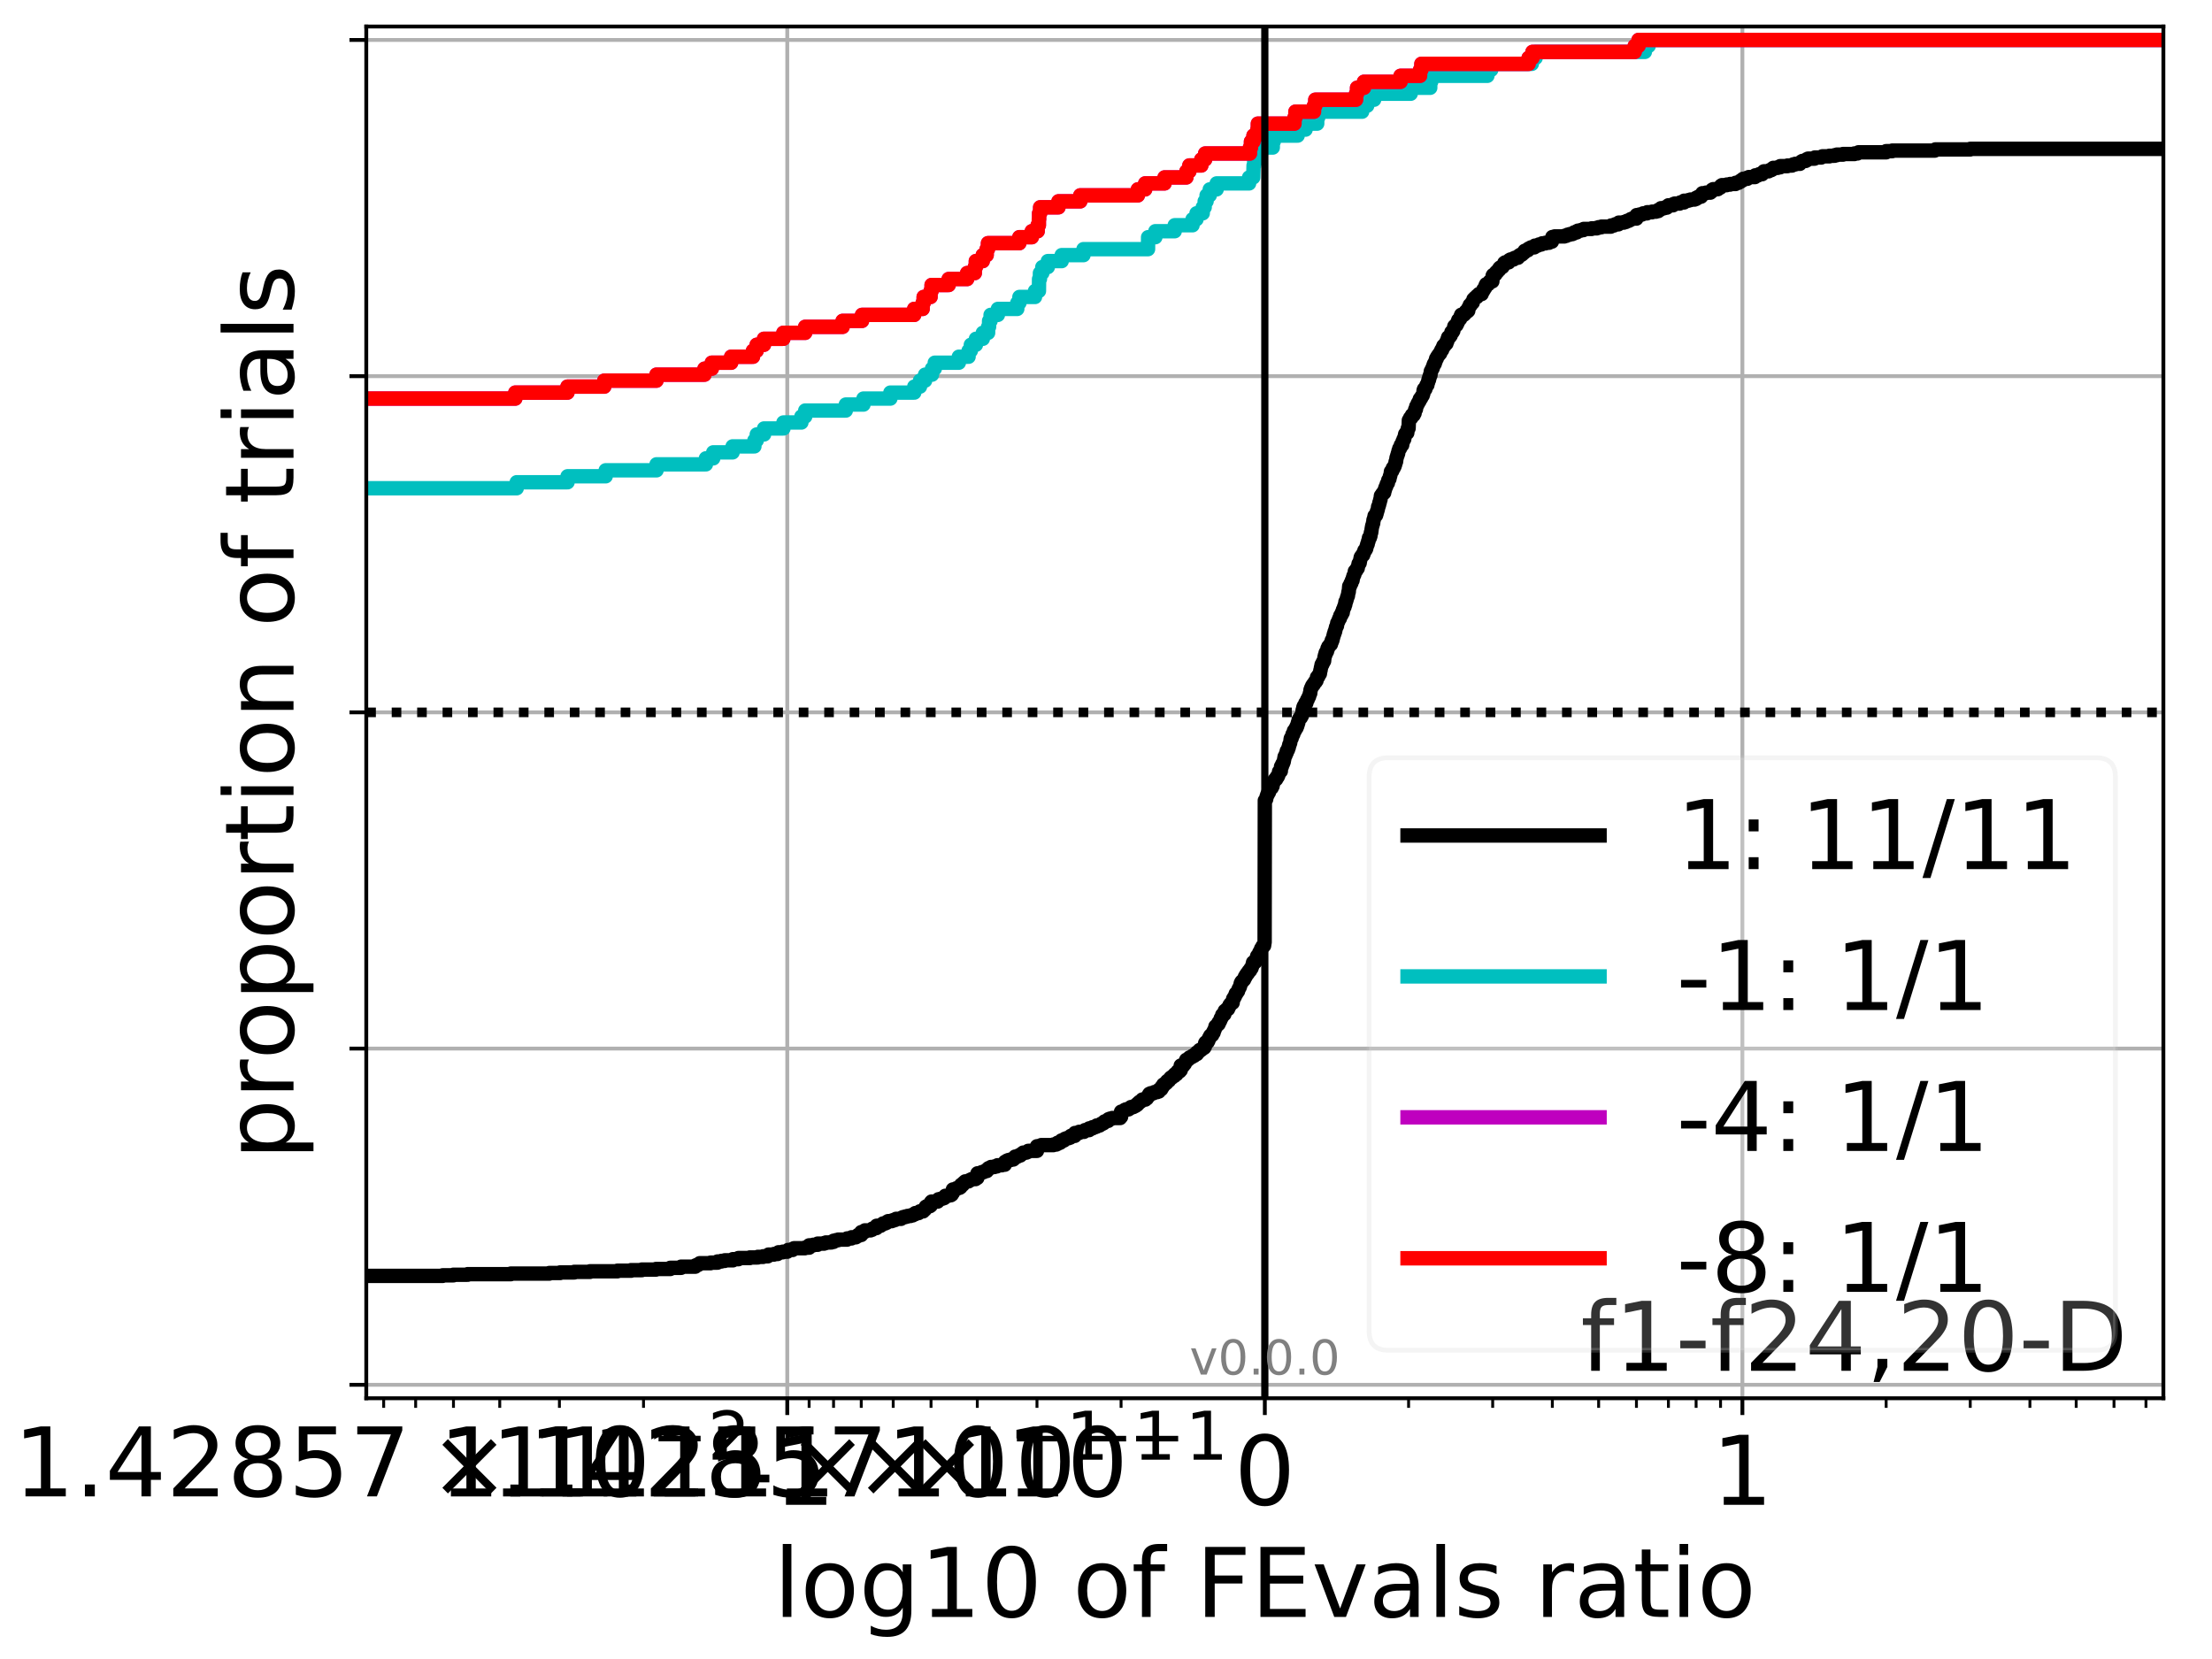 <?xml version="1.0" encoding="utf-8" standalone="no"?>
<!DOCTYPE svg PUBLIC "-//W3C//DTD SVG 1.1//EN"
  "http://www.w3.org/Graphics/SVG/1.1/DTD/svg11.dtd">
<!-- Created with matplotlib (http://matplotlib.org/) -->
<svg height="345.6pt" version="1.1" viewBox="0 0 460.8 345.6" width="460.8pt" xmlns="http://www.w3.org/2000/svg" xmlns:xlink="http://www.w3.org/1999/xlink">
 <defs>
  <style type="text/css">
*{stroke-linecap:butt;stroke-linejoin:round;}
  </style>
 </defs>
 <g id="figure_1">
  <g id="patch_1">
   <path d="M 0 345.6 
L 460.8 345.6 
L 460.8 0 
L 0 0 
z
" style="fill:#ffffff;"/>
  </g>
  <g id="axes_1">
   <g id="patch_2">
    <path d="M 76.302 291.28 
L 450.672 291.28 
L 450.672 5.52 
L 76.302 5.52 
z
" style="fill:#ffffff;"/>
   </g>
   <g id="matplotlib.axis_1">
    <g id="xtick_1">
     <g id="line2d_1">
      <path clip-path="url(#ped9a01158a)" d="M 164.003 291.28 
L 164.003 5.52 
" style="fill:none;stroke:#b0b0b0;stroke-linecap:square;stroke-width:0.8;"/>
     </g>
     <g id="line2d_2">
      <defs>
       <path d="M 0 0 
L 0 3.5 
" id="m45696619cf" style="stroke:#000000;stroke-width:0.8;"/>
      </defs>
      <g>
       <use style="stroke:#000000;stroke-width:0.8;" x="164.003" xlink:href="#m45696619cf" y="291.28"/>
      </g>
     </g>
     <g id="text_1">
      <!-- -1 -->
      <defs>
       <path d="M 4.891 31.391 
L 31.203 31.391 
L 31.203 23.391 
L 4.891 23.391 
z
" id="DejaVuSans-2d"/>
       <path d="M 12.406 8.297 
L 28.516 8.297 
L 28.516 63.922 
L 10.984 60.406 
L 10.984 69.391 
L 28.422 72.906 
L 38.281 72.906 
L 38.281 8.297 
L 54.391 8.297 
L 54.391 0 
L 12.406 0 
z
" id="DejaVuSans-31"/>
      </defs>
      <g transform="translate(154.032 313.477)scale(0.2 -0.2)">
       <use xlink:href="#DejaVuSans-2d"/>
       <use x="36.084" xlink:href="#DejaVuSans-31"/>
      </g>
     </g>
    </g>
    <g id="xtick_2">
     <g id="line2d_3">
      <path clip-path="url(#ped9a01158a)" d="M 263.487 291.28 
L 263.487 5.52 
" style="fill:none;stroke:#b0b0b0;stroke-linecap:square;stroke-width:0.8;"/>
     </g>
     <g id="line2d_4">
      <g>
       <use style="stroke:#000000;stroke-width:0.8;" x="263.487" xlink:href="#m45696619cf" y="291.28"/>
      </g>
     </g>
     <g id="text_2">
      <!-- 0 -->
      <defs>
       <path d="M 31.781 66.406 
Q 24.172 66.406 20.328 58.906 
Q 16.5 51.422 16.5 36.375 
Q 16.5 21.391 20.328 13.891 
Q 24.172 6.391 31.781 6.391 
Q 39.453 6.391 43.281 13.891 
Q 47.125 21.391 47.125 36.375 
Q 47.125 51.422 43.281 58.906 
Q 39.453 66.406 31.781 66.406 
z
M 31.781 74.219 
Q 44.047 74.219 50.516 64.516 
Q 56.984 54.828 56.984 36.375 
Q 56.984 17.969 50.516 8.266 
Q 44.047 -1.422 31.781 -1.422 
Q 19.531 -1.422 13.062 8.266 
Q 6.594 17.969 6.594 36.375 
Q 6.594 54.828 13.062 64.516 
Q 19.531 74.219 31.781 74.219 
z
" id="DejaVuSans-30"/>
      </defs>
      <g transform="translate(257.125 313.477)scale(0.2 -0.2)">
       <use xlink:href="#DejaVuSans-30"/>
      </g>
     </g>
    </g>
    <g id="xtick_3">
     <g id="line2d_5">
      <path clip-path="url(#ped9a01158a)" d="M 362.972 291.28 
L 362.972 5.52 
" style="fill:none;stroke:#b0b0b0;stroke-linecap:square;stroke-width:0.8;"/>
     </g>
     <g id="line2d_6">
      <g>
       <use style="stroke:#000000;stroke-width:0.8;" x="362.972" xlink:href="#m45696619cf" y="291.28"/>
      </g>
     </g>
     <g id="text_3">
      <!-- 1 -->
      <g transform="translate(356.609 313.477)scale(0.2 -0.2)">
       <use xlink:href="#DejaVuSans-31"/>
      </g>
     </g>
    </g>
    <g id="xtick_4">
     <g id="line2d_7">
      <defs>
       <path d="M 0 0 
L 0 2 
" id="mdd5a35f0b2" style="stroke:#000000;stroke-width:0.6;"/>
      </defs>
      <g>
       <use style="stroke:#000000;stroke-width:0.6;" x="79.928" xlink:href="#mdd5a35f0b2" y="291.28"/>
      </g>
     </g>
     <g id="text_4">
      <!-- $\mathdefault{1.42857\times10^{-2}}$ -->
      <defs>
       <path d="M 10.688 12.406 
L 21 12.406 
L 21 0 
L 10.688 0 
z
" id="DejaVuSans-2e"/>
       <path d="M 37.797 64.312 
L 12.891 25.391 
L 37.797 25.391 
z
M 35.203 72.906 
L 47.609 72.906 
L 47.609 25.391 
L 58.016 25.391 
L 58.016 17.188 
L 47.609 17.188 
L 47.609 0 
L 37.797 0 
L 37.797 17.188 
L 4.891 17.188 
L 4.891 26.703 
z
" id="DejaVuSans-34"/>
       <path d="M 19.188 8.297 
L 53.609 8.297 
L 53.609 0 
L 7.328 0 
L 7.328 8.297 
Q 12.938 14.109 22.625 23.891 
Q 32.328 33.688 34.812 36.531 
Q 39.547 41.844 41.422 45.531 
Q 43.312 49.219 43.312 52.781 
Q 43.312 58.594 39.234 62.25 
Q 35.156 65.922 28.609 65.922 
Q 23.969 65.922 18.812 64.312 
Q 13.672 62.703 7.812 59.422 
L 7.812 69.391 
Q 13.766 71.781 18.938 73 
Q 24.125 74.219 28.422 74.219 
Q 39.75 74.219 46.484 68.547 
Q 53.219 62.891 53.219 53.422 
Q 53.219 48.922 51.531 44.891 
Q 49.859 40.875 45.406 35.406 
Q 44.188 33.984 37.641 27.219 
Q 31.109 20.453 19.188 8.297 
z
" id="DejaVuSans-32"/>
       <path d="M 31.781 34.625 
Q 24.75 34.625 20.719 30.859 
Q 16.703 27.094 16.703 20.516 
Q 16.703 13.922 20.719 10.156 
Q 24.75 6.391 31.781 6.391 
Q 38.812 6.391 42.859 10.172 
Q 46.922 13.969 46.922 20.516 
Q 46.922 27.094 42.891 30.859 
Q 38.875 34.625 31.781 34.625 
z
M 21.922 38.812 
Q 15.578 40.375 12.031 44.719 
Q 8.5 49.078 8.5 55.328 
Q 8.5 64.062 14.719 69.141 
Q 20.953 74.219 31.781 74.219 
Q 42.672 74.219 48.875 69.141 
Q 55.078 64.062 55.078 55.328 
Q 55.078 49.078 51.531 44.719 
Q 48 40.375 41.703 38.812 
Q 48.828 37.156 52.797 32.312 
Q 56.781 27.484 56.781 20.516 
Q 56.781 9.906 50.312 4.234 
Q 43.844 -1.422 31.781 -1.422 
Q 19.734 -1.422 13.25 4.234 
Q 6.781 9.906 6.781 20.516 
Q 6.781 27.484 10.781 32.312 
Q 14.797 37.156 21.922 38.812 
z
M 18.312 54.391 
Q 18.312 48.734 21.844 45.562 
Q 25.391 42.391 31.781 42.391 
Q 38.141 42.391 41.719 45.562 
Q 45.312 48.734 45.312 54.391 
Q 45.312 60.062 41.719 63.234 
Q 38.141 66.406 31.781 66.406 
Q 25.391 66.406 21.844 63.234 
Q 18.312 60.062 18.312 54.391 
z
" id="DejaVuSans-38"/>
       <path d="M 10.797 72.906 
L 49.516 72.906 
L 49.516 64.594 
L 19.828 64.594 
L 19.828 46.734 
Q 21.969 47.469 24.109 47.828 
Q 26.266 48.188 28.422 48.188 
Q 40.625 48.188 47.75 41.5 
Q 54.891 34.812 54.891 23.391 
Q 54.891 11.625 47.562 5.094 
Q 40.234 -1.422 26.906 -1.422 
Q 22.312 -1.422 17.547 -0.641 
Q 12.797 0.141 7.719 1.703 
L 7.719 11.625 
Q 12.109 9.234 16.797 8.062 
Q 21.484 6.891 26.703 6.891 
Q 35.156 6.891 40.078 11.328 
Q 45.016 15.766 45.016 23.391 
Q 45.016 31 40.078 35.438 
Q 35.156 39.891 26.703 39.891 
Q 22.75 39.891 18.812 39.016 
Q 14.891 38.141 10.797 36.281 
z
" id="DejaVuSans-35"/>
       <path d="M 8.203 72.906 
L 55.078 72.906 
L 55.078 68.703 
L 28.609 0 
L 18.312 0 
L 43.219 64.594 
L 8.203 64.594 
z
" id="DejaVuSans-37"/>
       <path d="M 70.125 53.719 
L 47.797 31.297 
L 70.125 8.984 
L 64.312 3.078 
L 41.891 25.484 
L 19.484 3.078 
L 13.719 8.984 
L 35.984 31.297 
L 13.719 53.719 
L 19.484 59.625 
L 41.891 37.203 
L 64.312 59.625 
z
" id="DejaVuSans-d7"/>
       <path d="M 10.594 35.5 
L 73.188 35.5 
L 73.188 27.203 
L 10.594 27.203 
z
" id="DejaVuSans-2212"/>
      </defs>
      <g transform="translate(2.828 311.877)scale(0.2 -0.2)">
       <use transform="translate(0 0.766)" xlink:href="#DejaVuSans-31"/>
       <use transform="translate(63.623 0.766)" xlink:href="#DejaVuSans-2e"/>
       <use transform="translate(95.41 0.766)" xlink:href="#DejaVuSans-34"/>
       <use transform="translate(159.033 0.766)" xlink:href="#DejaVuSans-32"/>
       <use transform="translate(222.656 0.766)" xlink:href="#DejaVuSans-38"/>
       <use transform="translate(286.279 0.766)" xlink:href="#DejaVuSans-35"/>
       <use transform="translate(349.793 0.766)" xlink:href="#DejaVuSans-37"/>
       <use transform="translate(432.898 0.766)" xlink:href="#DejaVuSans-d7"/>
       <use transform="translate(536.17 0.766)" xlink:href="#DejaVuSans-31"/>
       <use transform="translate(599.793 0.766)" xlink:href="#DejaVuSans-30"/>
       <use transform="translate(664.373 39.047)scale(0.7)" xlink:href="#DejaVuSans-2212"/>
       <use transform="translate(723.025 39.047)scale(0.7)" xlink:href="#DejaVuSans-32"/>
      </g>
     </g>
    </g>
    <g id="xtick_5">
     <g id="line2d_8">
      <g>
       <use style="stroke:#000000;stroke-width:0.6;" x="86.588" xlink:href="#mdd5a35f0b2" y="291.28"/>
      </g>
     </g>
    </g>
    <g id="xtick_6">
     <g id="line2d_9">
      <g>
       <use style="stroke:#000000;stroke-width:0.6;" x="94.466" xlink:href="#mdd5a35f0b2" y="291.28"/>
      </g>
     </g>
    </g>
    <g id="xtick_7">
     <g id="line2d_10">
      <g>
       <use style="stroke:#000000;stroke-width:0.6;" x="104.107" xlink:href="#mdd5a35f0b2" y="291.28"/>
      </g>
     </g>
    </g>
    <g id="xtick_8">
     <g id="line2d_11">
      <g>
       <use style="stroke:#000000;stroke-width:0.6;" x="116.536" xlink:href="#mdd5a35f0b2" y="291.28"/>
      </g>
     </g>
    </g>
    <g id="xtick_9">
     <g id="line2d_12">
      <g>
       <use style="stroke:#000000;stroke-width:0.6;" x="134.055" xlink:href="#mdd5a35f0b2" y="291.28"/>
      </g>
     </g>
    </g>
    <g id="xtick_10">
     <g id="line2d_13">
      <g>
       <use style="stroke:#000000;stroke-width:0.6;" x="168.555" xlink:href="#mdd5a35f0b2" y="291.28"/>
      </g>
     </g>
     <g id="text_5">
      <!-- $\mathdefault{1.11111\times10^{-1}}$ -->
      <g transform="translate(91.455 311.877)scale(0.2 -0.2)">
       <use transform="translate(0 0.684)" xlink:href="#DejaVuSans-31"/>
       <use transform="translate(63.623 0.684)" xlink:href="#DejaVuSans-2e"/>
       <use transform="translate(95.41 0.684)" xlink:href="#DejaVuSans-31"/>
       <use transform="translate(159.033 0.684)" xlink:href="#DejaVuSans-31"/>
       <use transform="translate(222.656 0.684)" xlink:href="#DejaVuSans-31"/>
       <use transform="translate(286.279 0.684)" xlink:href="#DejaVuSans-31"/>
       <use transform="translate(349.902 0.684)" xlink:href="#DejaVuSans-31"/>
       <use transform="translate(433.008 0.684)" xlink:href="#DejaVuSans-d7"/>
       <use transform="translate(536.279 0.684)" xlink:href="#DejaVuSans-31"/>
       <use transform="translate(599.902 0.684)" xlink:href="#DejaVuSans-30"/>
       <use transform="translate(664.482 38.966)scale(0.7)" xlink:href="#DejaVuSans-2212"/>
       <use transform="translate(723.135 38.966)scale(0.7)" xlink:href="#DejaVuSans-31"/>
      </g>
     </g>
    </g>
    <g id="xtick_11">
     <g id="line2d_14">
      <g>
       <use style="stroke:#000000;stroke-width:0.6;" x="173.644" xlink:href="#mdd5a35f0b2" y="291.28"/>
      </g>
     </g>
     <g id="text_6">
      <!-- $\mathdefault{1.25\times10^{-1}}$ -->
      <g transform="translate(115.644 311.877)scale(0.2 -0.2)">
       <use transform="translate(0 0.684)" xlink:href="#DejaVuSans-31"/>
       <use transform="translate(63.623 0.684)" xlink:href="#DejaVuSans-2e"/>
       <use transform="translate(95.332 0.684)" xlink:href="#DejaVuSans-32"/>
       <use transform="translate(158.955 0.684)" xlink:href="#DejaVuSans-35"/>
       <use transform="translate(242.061 0.684)" xlink:href="#DejaVuSans-d7"/>
       <use transform="translate(345.332 0.684)" xlink:href="#DejaVuSans-31"/>
       <use transform="translate(408.955 0.684)" xlink:href="#DejaVuSans-30"/>
       <use transform="translate(473.535 38.966)scale(0.7)" xlink:href="#DejaVuSans-2212"/>
       <use transform="translate(532.188 38.966)scale(0.7)" xlink:href="#DejaVuSans-31"/>
      </g>
     </g>
    </g>
    <g id="xtick_12">
     <g id="line2d_15">
      <g>
       <use style="stroke:#000000;stroke-width:0.6;" x="179.413" xlink:href="#mdd5a35f0b2" y="291.28"/>
      </g>
     </g>
     <g id="text_7">
      <!-- $\mathdefault{1.42857\times10^{-1}}$ -->
      <g transform="translate(102.313 311.877)scale(0.2 -0.2)">
       <use transform="translate(0 0.684)" xlink:href="#DejaVuSans-31"/>
       <use transform="translate(63.623 0.684)" xlink:href="#DejaVuSans-2e"/>
       <use transform="translate(95.41 0.684)" xlink:href="#DejaVuSans-34"/>
       <use transform="translate(159.033 0.684)" xlink:href="#DejaVuSans-32"/>
       <use transform="translate(222.656 0.684)" xlink:href="#DejaVuSans-38"/>
       <use transform="translate(286.279 0.684)" xlink:href="#DejaVuSans-35"/>
       <use transform="translate(349.793 0.684)" xlink:href="#DejaVuSans-37"/>
       <use transform="translate(432.898 0.684)" xlink:href="#DejaVuSans-d7"/>
       <use transform="translate(536.17 0.684)" xlink:href="#DejaVuSans-31"/>
       <use transform="translate(599.793 0.684)" xlink:href="#DejaVuSans-30"/>
       <use transform="translate(664.373 38.966)scale(0.7)" xlink:href="#DejaVuSans-2212"/>
       <use transform="translate(723.025 38.966)scale(0.7)" xlink:href="#DejaVuSans-31"/>
      </g>
     </g>
    </g>
    <g id="xtick_13">
     <g id="line2d_16">
      <g>
       <use style="stroke:#000000;stroke-width:0.6;" x="186.073" xlink:href="#mdd5a35f0b2" y="291.28"/>
      </g>
     </g>
    </g>
    <g id="xtick_14">
     <g id="line2d_17">
      <g>
       <use style="stroke:#000000;stroke-width:0.6;" x="193.95" xlink:href="#mdd5a35f0b2" y="291.28"/>
      </g>
     </g>
    </g>
    <g id="xtick_15">
     <g id="line2d_18">
      <g>
       <use style="stroke:#000000;stroke-width:0.6;" x="203.591" xlink:href="#mdd5a35f0b2" y="291.28"/>
      </g>
     </g>
    </g>
    <g id="xtick_16">
     <g id="line2d_19">
      <g>
       <use style="stroke:#000000;stroke-width:0.6;" x="216.021" xlink:href="#mdd5a35f0b2" y="291.28"/>
      </g>
     </g>
    </g>
    <g id="xtick_17">
     <g id="line2d_20">
      <g>
       <use style="stroke:#000000;stroke-width:0.6;" x="233.539" xlink:href="#mdd5a35f0b2" y="291.28"/>
      </g>
     </g>
    </g>
    <g id="xtick_18">
     <g id="line2d_21">
      <g>
       <use style="stroke:#000000;stroke-width:0.6;" x="293.435" xlink:href="#mdd5a35f0b2" y="291.28"/>
      </g>
     </g>
    </g>
    <g id="xtick_19">
     <g id="line2d_22">
      <g>
       <use style="stroke:#000000;stroke-width:0.6;" x="310.953" xlink:href="#mdd5a35f0b2" y="291.28"/>
      </g>
     </g>
    </g>
    <g id="xtick_20">
     <g id="line2d_23">
      <g>
       <use style="stroke:#000000;stroke-width:0.6;" x="323.383" xlink:href="#mdd5a35f0b2" y="291.28"/>
      </g>
     </g>
    </g>
    <g id="xtick_21">
     <g id="line2d_24">
      <g>
       <use style="stroke:#000000;stroke-width:0.6;" x="333.024" xlink:href="#mdd5a35f0b2" y="291.28"/>
      </g>
     </g>
    </g>
    <g id="xtick_22">
     <g id="line2d_25">
      <g>
       <use style="stroke:#000000;stroke-width:0.6;" x="340.901" xlink:href="#mdd5a35f0b2" y="291.28"/>
      </g>
     </g>
    </g>
    <g id="xtick_23">
     <g id="line2d_26">
      <g>
       <use style="stroke:#000000;stroke-width:0.6;" x="347.561" xlink:href="#mdd5a35f0b2" y="291.28"/>
      </g>
     </g>
    </g>
    <g id="xtick_24">
     <g id="line2d_27">
      <g>
       <use style="stroke:#000000;stroke-width:0.6;" x="353.331" xlink:href="#mdd5a35f0b2" y="291.28"/>
      </g>
     </g>
    </g>
    <g id="xtick_25">
     <g id="line2d_28">
      <g>
       <use style="stroke:#000000;stroke-width:0.6;" x="358.42" xlink:href="#mdd5a35f0b2" y="291.28"/>
      </g>
     </g>
    </g>
    <g id="xtick_26">
     <g id="line2d_29">
      <g>
       <use style="stroke:#000000;stroke-width:0.6;" x="392.92" xlink:href="#mdd5a35f0b2" y="291.28"/>
      </g>
     </g>
    </g>
    <g id="xtick_27">
     <g id="line2d_30">
      <g>
       <use style="stroke:#000000;stroke-width:0.6;" x="410.438" xlink:href="#mdd5a35f0b2" y="291.28"/>
      </g>
     </g>
    </g>
    <g id="xtick_28">
     <g id="line2d_31">
      <g>
       <use style="stroke:#000000;stroke-width:0.6;" x="422.868" xlink:href="#mdd5a35f0b2" y="291.28"/>
      </g>
     </g>
    </g>
    <g id="xtick_29">
     <g id="line2d_32">
      <g>
       <use style="stroke:#000000;stroke-width:0.6;" x="432.509" xlink:href="#mdd5a35f0b2" y="291.28"/>
      </g>
     </g>
    </g>
    <g id="xtick_30">
     <g id="line2d_33">
      <g>
       <use style="stroke:#000000;stroke-width:0.6;" x="440.386" xlink:href="#mdd5a35f0b2" y="291.28"/>
      </g>
     </g>
    </g>
    <g id="xtick_31">
     <g id="line2d_34">
      <g>
       <use style="stroke:#000000;stroke-width:0.6;" x="447.046" xlink:href="#mdd5a35f0b2" y="291.28"/>
      </g>
     </g>
    </g>
    <g id="text_8">
     <!-- log10 of FEvals ratio -->
     <defs>
      <path d="M 9.422 75.984 
L 18.406 75.984 
L 18.406 0 
L 9.422 0 
z
" id="DejaVuSans-6c"/>
      <path d="M 30.609 48.391 
Q 23.391 48.391 19.188 42.75 
Q 14.984 37.109 14.984 27.297 
Q 14.984 17.484 19.156 11.844 
Q 23.344 6.203 30.609 6.203 
Q 37.797 6.203 41.984 11.859 
Q 46.188 17.531 46.188 27.297 
Q 46.188 37.016 41.984 42.703 
Q 37.797 48.391 30.609 48.391 
z
M 30.609 56 
Q 42.328 56 49.016 48.375 
Q 55.719 40.766 55.719 27.297 
Q 55.719 13.875 49.016 6.219 
Q 42.328 -1.422 30.609 -1.422 
Q 18.844 -1.422 12.172 6.219 
Q 5.516 13.875 5.516 27.297 
Q 5.516 40.766 12.172 48.375 
Q 18.844 56 30.609 56 
z
" id="DejaVuSans-6f"/>
      <path d="M 45.406 27.984 
Q 45.406 37.75 41.375 43.109 
Q 37.359 48.484 30.078 48.484 
Q 22.859 48.484 18.828 43.109 
Q 14.797 37.75 14.797 27.984 
Q 14.797 18.266 18.828 12.891 
Q 22.859 7.516 30.078 7.516 
Q 37.359 7.516 41.375 12.891 
Q 45.406 18.266 45.406 27.984 
z
M 54.391 6.781 
Q 54.391 -7.172 48.188 -13.984 
Q 42 -20.797 29.203 -20.797 
Q 24.469 -20.797 20.266 -20.094 
Q 16.062 -19.391 12.109 -17.922 
L 12.109 -9.188 
Q 16.062 -11.328 19.922 -12.344 
Q 23.781 -13.375 27.781 -13.375 
Q 36.625 -13.375 41.016 -8.766 
Q 45.406 -4.156 45.406 5.172 
L 45.406 9.625 
Q 42.625 4.781 38.281 2.391 
Q 33.938 0 27.875 0 
Q 17.828 0 11.672 7.656 
Q 5.516 15.328 5.516 27.984 
Q 5.516 40.672 11.672 48.328 
Q 17.828 56 27.875 56 
Q 33.938 56 38.281 53.609 
Q 42.625 51.219 45.406 46.391 
L 45.406 54.688 
L 54.391 54.688 
z
" id="DejaVuSans-67"/>
      <path id="DejaVuSans-20"/>
      <path d="M 37.109 75.984 
L 37.109 68.5 
L 28.516 68.5 
Q 23.688 68.5 21.797 66.547 
Q 19.922 64.594 19.922 59.516 
L 19.922 54.688 
L 34.719 54.688 
L 34.719 47.703 
L 19.922 47.703 
L 19.922 0 
L 10.891 0 
L 10.891 47.703 
L 2.297 47.703 
L 2.297 54.688 
L 10.891 54.688 
L 10.891 58.5 
Q 10.891 67.625 15.141 71.797 
Q 19.391 75.984 28.609 75.984 
z
" id="DejaVuSans-66"/>
      <path d="M 9.812 72.906 
L 51.703 72.906 
L 51.703 64.594 
L 19.672 64.594 
L 19.672 43.109 
L 48.578 43.109 
L 48.578 34.812 
L 19.672 34.812 
L 19.672 0 
L 9.812 0 
z
" id="DejaVuSans-46"/>
      <path d="M 9.812 72.906 
L 55.906 72.906 
L 55.906 64.594 
L 19.672 64.594 
L 19.672 43.016 
L 54.391 43.016 
L 54.391 34.719 
L 19.672 34.719 
L 19.672 8.297 
L 56.781 8.297 
L 56.781 0 
L 9.812 0 
z
" id="DejaVuSans-45"/>
      <path d="M 2.984 54.688 
L 12.5 54.688 
L 29.594 8.797 
L 46.688 54.688 
L 56.203 54.688 
L 35.688 0 
L 23.484 0 
z
" id="DejaVuSans-76"/>
      <path d="M 34.281 27.484 
Q 23.391 27.484 19.188 25 
Q 14.984 22.516 14.984 16.5 
Q 14.984 11.719 18.141 8.906 
Q 21.297 6.109 26.703 6.109 
Q 34.188 6.109 38.703 11.406 
Q 43.219 16.703 43.219 25.484 
L 43.219 27.484 
z
M 52.203 31.203 
L 52.203 0 
L 43.219 0 
L 43.219 8.297 
Q 40.141 3.328 35.547 0.953 
Q 30.953 -1.422 24.312 -1.422 
Q 15.922 -1.422 10.953 3.297 
Q 6 8.016 6 15.922 
Q 6 25.141 12.172 29.828 
Q 18.359 34.516 30.609 34.516 
L 43.219 34.516 
L 43.219 35.406 
Q 43.219 41.609 39.141 45 
Q 35.062 48.391 27.688 48.391 
Q 23 48.391 18.547 47.266 
Q 14.109 46.141 10.016 43.891 
L 10.016 52.203 
Q 14.938 54.109 19.578 55.047 
Q 24.219 56 28.609 56 
Q 40.484 56 46.344 49.844 
Q 52.203 43.703 52.203 31.203 
z
" id="DejaVuSans-61"/>
      <path d="M 44.281 53.078 
L 44.281 44.578 
Q 40.484 46.531 36.375 47.5 
Q 32.281 48.484 27.875 48.484 
Q 21.188 48.484 17.844 46.438 
Q 14.5 44.391 14.5 40.281 
Q 14.5 37.156 16.891 35.375 
Q 19.281 33.594 26.516 31.984 
L 29.594 31.297 
Q 39.156 29.25 43.188 25.516 
Q 47.219 21.781 47.219 15.094 
Q 47.219 7.469 41.188 3.016 
Q 35.156 -1.422 24.609 -1.422 
Q 20.219 -1.422 15.453 -0.562 
Q 10.688 0.297 5.422 2 
L 5.422 11.281 
Q 10.406 8.688 15.234 7.391 
Q 20.062 6.109 24.812 6.109 
Q 31.156 6.109 34.562 8.281 
Q 37.984 10.453 37.984 14.406 
Q 37.984 18.062 35.516 20.016 
Q 33.062 21.969 24.703 23.781 
L 21.578 24.516 
Q 13.234 26.266 9.516 29.906 
Q 5.812 33.547 5.812 39.891 
Q 5.812 47.609 11.281 51.797 
Q 16.75 56 26.812 56 
Q 31.781 56 36.172 55.266 
Q 40.578 54.547 44.281 53.078 
z
" id="DejaVuSans-73"/>
      <path d="M 41.109 46.297 
Q 39.594 47.172 37.812 47.578 
Q 36.031 48 33.891 48 
Q 26.266 48 22.188 43.047 
Q 18.109 38.094 18.109 28.812 
L 18.109 0 
L 9.078 0 
L 9.078 54.688 
L 18.109 54.688 
L 18.109 46.188 
Q 20.953 51.172 25.484 53.578 
Q 30.031 56 36.531 56 
Q 37.453 56 38.578 55.875 
Q 39.703 55.766 41.062 55.516 
z
" id="DejaVuSans-72"/>
      <path d="M 18.312 70.219 
L 18.312 54.688 
L 36.812 54.688 
L 36.812 47.703 
L 18.312 47.703 
L 18.312 18.016 
Q 18.312 11.328 20.141 9.422 
Q 21.969 7.516 27.594 7.516 
L 36.812 7.516 
L 36.812 0 
L 27.594 0 
Q 17.188 0 13.234 3.875 
Q 9.281 7.766 9.281 18.016 
L 9.281 47.703 
L 2.688 47.703 
L 2.688 54.688 
L 9.281 54.688 
L 9.281 70.219 
z
" id="DejaVuSans-74"/>
      <path d="M 9.422 54.688 
L 18.406 54.688 
L 18.406 0 
L 9.422 0 
z
M 9.422 75.984 
L 18.406 75.984 
L 18.406 64.594 
L 9.422 64.594 
z
" id="DejaVuSans-69"/>
     </defs>
     <g transform="translate(161.182 336.833)scale(0.2 -0.2)">
      <use xlink:href="#DejaVuSans-6c"/>
      <use x="27.783" xlink:href="#DejaVuSans-6f"/>
      <use x="88.965" xlink:href="#DejaVuSans-67"/>
      <use x="152.441" xlink:href="#DejaVuSans-31"/>
      <use x="216.064" xlink:href="#DejaVuSans-30"/>
      <use x="279.688" xlink:href="#DejaVuSans-20"/>
      <use x="311.475" xlink:href="#DejaVuSans-6f"/>
      <use x="372.656" xlink:href="#DejaVuSans-66"/>
      <use x="407.861" xlink:href="#DejaVuSans-20"/>
      <use x="439.648" xlink:href="#DejaVuSans-46"/>
      <use x="497.168" xlink:href="#DejaVuSans-45"/>
      <use x="560.352" xlink:href="#DejaVuSans-76"/>
      <use x="619.531" xlink:href="#DejaVuSans-61"/>
      <use x="680.811" xlink:href="#DejaVuSans-6c"/>
      <use x="708.594" xlink:href="#DejaVuSans-73"/>
      <use x="760.693" xlink:href="#DejaVuSans-20"/>
      <use x="792.48" xlink:href="#DejaVuSans-72"/>
      <use x="833.594" xlink:href="#DejaVuSans-61"/>
      <use x="894.873" xlink:href="#DejaVuSans-74"/>
      <use x="934.082" xlink:href="#DejaVuSans-69"/>
      <use x="961.865" xlink:href="#DejaVuSans-6f"/>
     </g>
    </g>
   </g>
   <g id="matplotlib.axis_2">
    <g id="ytick_1">
     <g id="line2d_35">
      <path clip-path="url(#ped9a01158a)" d="M 76.302 288.478 
L 450.672 288.478 
" style="fill:none;stroke:#b0b0b0;stroke-linecap:square;stroke-width:0.8;"/>
     </g>
     <g id="line2d_36">
      <defs>
       <path d="M 0 0 
L -3.5 0 
" id="mb2f7e779a6" style="stroke:#000000;stroke-width:0.8;"/>
      </defs>
      <g>
       <use style="stroke:#000000;stroke-width:0.8;" x="76.302" xlink:href="#mb2f7e779a6" y="288.478"/>
      </g>
     </g>
    </g>
    <g id="ytick_2">
     <g id="line2d_37">
      <path clip-path="url(#ped9a01158a)" d="M 76.302 218.439 
L 450.672 218.439 
" style="fill:none;stroke:#b0b0b0;stroke-linecap:square;stroke-width:0.8;"/>
     </g>
     <g id="line2d_38">
      <g>
       <use style="stroke:#000000;stroke-width:0.8;" x="76.302" xlink:href="#mb2f7e779a6" y="218.439"/>
      </g>
     </g>
    </g>
    <g id="ytick_3">
     <g id="line2d_39">
      <path clip-path="url(#ped9a01158a)" d="M 76.302 148.4 
L 450.672 148.4 
" style="fill:none;stroke:#b0b0b0;stroke-linecap:square;stroke-width:0.8;"/>
     </g>
     <g id="line2d_40">
      <g>
       <use style="stroke:#000000;stroke-width:0.8;" x="76.302" xlink:href="#mb2f7e779a6" y="148.4"/>
      </g>
     </g>
    </g>
    <g id="ytick_4">
     <g id="line2d_41">
      <path clip-path="url(#ped9a01158a)" d="M 76.302 78.361 
L 450.672 78.361 
" style="fill:none;stroke:#b0b0b0;stroke-linecap:square;stroke-width:0.8;"/>
     </g>
     <g id="line2d_42">
      <g>
       <use style="stroke:#000000;stroke-width:0.8;" x="76.302" xlink:href="#mb2f7e779a6" y="78.361"/>
      </g>
     </g>
    </g>
    <g id="ytick_5">
     <g id="line2d_43">
      <path clip-path="url(#ped9a01158a)" d="M 76.302 8.322 
L 450.672 8.322 
" style="fill:none;stroke:#b0b0b0;stroke-linecap:square;stroke-width:0.8;"/>
     </g>
     <g id="line2d_44">
      <g>
       <use style="stroke:#000000;stroke-width:0.8;" x="76.302" xlink:href="#mb2f7e779a6" y="8.322"/>
      </g>
     </g>
    </g>
    <g id="text_9">
     <!-- proportion of trials -->
     <defs>
      <path d="M 18.109 8.203 
L 18.109 -20.797 
L 9.078 -20.797 
L 9.078 54.688 
L 18.109 54.688 
L 18.109 46.391 
Q 20.953 51.266 25.266 53.625 
Q 29.594 56 35.594 56 
Q 45.562 56 51.781 48.094 
Q 58.016 40.188 58.016 27.297 
Q 58.016 14.406 51.781 6.484 
Q 45.562 -1.422 35.594 -1.422 
Q 29.594 -1.422 25.266 0.953 
Q 20.953 3.328 18.109 8.203 
z
M 48.688 27.297 
Q 48.688 37.203 44.609 42.844 
Q 40.531 48.484 33.406 48.484 
Q 26.266 48.484 22.188 42.844 
Q 18.109 37.203 18.109 27.297 
Q 18.109 17.391 22.188 11.75 
Q 26.266 6.109 33.406 6.109 
Q 40.531 6.109 44.609 11.75 
Q 48.688 17.391 48.688 27.297 
z
" id="DejaVuSans-70"/>
      <path d="M 54.891 33.016 
L 54.891 0 
L 45.906 0 
L 45.906 32.719 
Q 45.906 40.484 42.875 44.328 
Q 39.844 48.188 33.797 48.188 
Q 26.516 48.188 22.312 43.547 
Q 18.109 38.922 18.109 30.906 
L 18.109 0 
L 9.078 0 
L 9.078 54.688 
L 18.109 54.688 
L 18.109 46.188 
Q 21.344 51.125 25.703 53.562 
Q 30.078 56 35.797 56 
Q 45.219 56 50.047 50.172 
Q 54.891 44.344 54.891 33.016 
z
" id="DejaVuSans-6e"/>
     </defs>
     <g transform="translate(61.143 241.628)rotate(-90)scale(0.2 -0.2)">
      <use xlink:href="#DejaVuSans-70"/>
      <use x="63.477" xlink:href="#DejaVuSans-72"/>
      <use x="104.559" xlink:href="#DejaVuSans-6f"/>
      <use x="165.74" xlink:href="#DejaVuSans-70"/>
      <use x="229.217" xlink:href="#DejaVuSans-6f"/>
      <use x="290.398" xlink:href="#DejaVuSans-72"/>
      <use x="331.512" xlink:href="#DejaVuSans-74"/>
      <use x="370.721" xlink:href="#DejaVuSans-69"/>
      <use x="398.504" xlink:href="#DejaVuSans-6f"/>
      <use x="459.686" xlink:href="#DejaVuSans-6e"/>
      <use x="523.064" xlink:href="#DejaVuSans-20"/>
      <use x="554.852" xlink:href="#DejaVuSans-6f"/>
      <use x="616.033" xlink:href="#DejaVuSans-66"/>
      <use x="651.238" xlink:href="#DejaVuSans-20"/>
      <use x="683.025" xlink:href="#DejaVuSans-74"/>
      <use x="722.234" xlink:href="#DejaVuSans-72"/>
      <use x="763.348" xlink:href="#DejaVuSans-69"/>
      <use x="791.131" xlink:href="#DejaVuSans-61"/>
      <use x="852.41" xlink:href="#DejaVuSans-6c"/>
      <use x="880.193" xlink:href="#DejaVuSans-73"/>
     </g>
    </g>
   </g>
   <g id="line2d_45">
    <path clip-path="url(#ped9a01158a)" d="M 76.302 265.792 
L 92.214 265.792 
L 92.214 265.672 
L 94.46 265.672 
L 94.46 265.552 
L 97.42 265.552 
L 97.42 265.432 
L 106.406 265.432 
L 106.406 265.312 
L 114.427 265.312 
L 114.427 265.192 
L 116.673 265.192 
L 116.673 265.072 
L 119.633 265.072 
L 119.633 264.952 
L 122.912 264.952 
L 122.912 264.832 
L 128.619 264.832 
L 128.619 264.712 
L 131.458 264.712 
L 131.458 264.592 
L 133.704 264.592 
L 133.704 264.472 
L 136.664 264.472 
L 136.664 264.352 
L 139.632 264.352 
L 139.632 264.112 
L 141.879 264.112 
L 141.879 263.872 
L 144.839 263.872 
L 144.839 263.632 
L 145.125 263.632 
L 145.125 263.512 
L 145.438 263.512 
L 145.438 263.392 
L 145.65 263.392 
L 145.65 263.272 
L 145.764 263.272 
L 145.764 263.151 
L 148.01 263.151 
L 148.01 263.031 
L 149.465 263.031 
L 149.465 262.791 
L 150.27 262.791 
L 150.27 262.671 
L 150.97 262.671 
L 150.97 262.551 
L 152.667 262.551 
L 152.667 262.311 
L 153.824 262.311 
L 153.824 262.071 
L 156.209 262.071 
L 156.209 261.951 
L 157.861 261.951 
L 157.861 261.831 
L 158.973 261.831 
L 158.973 261.711 
L 159.939 261.711 
L 159.956 261.471 
L 160.107 261.471 
L 160.107 261.351 
L 161.22 261.351 
L 161.22 261.231 
L 161.981 261.231 
L 161.981 261.111 
L 162.156 261.111 
L 162.185 260.871 
L 163.067 260.871 
L 163.067 260.751 
L 164.003 260.751 
L 164.003 260.511 
L 164.18 260.511 
L 164.18 260.391 
L 165.102 260.391 
L 165.145 260.151 
L 165.398 260.151 
L 165.398 260.031 
L 167.652 260.031 
L 167.652 259.911 
L 168.555 259.911 
L 168.555 259.43 
L 169.413 259.43 
L 169.413 259.31 
L 170.331 259.31 
L 170.331 259.07 
L 171.659 259.07 
L 171.659 258.95 
L 172.053 258.95 
L 172.053 258.83 
L 173.166 258.83 
L 173.166 258.71 
L 173.644 258.71 
L 173.644 258.47 
L 174.131 258.47 
L 174.131 258.35 
L 174.619 258.35 
L 174.619 258.23 
L 176.462 258.23 
L 176.471 257.99 
L 177.377 257.99 
L 177.396 257.75 
L 178.302 257.75 
L 178.302 257.63 
L 178.422 257.63 
L 178.422 257.51 
L 178.718 257.51 
L 178.749 257.27 
L 179.413 257.27 
L 179.413 256.67 
L 180.061 256.67 
L 180.129 256.43 
L 180.176 256.43 
L 180.176 256.31 
L 181.344 256.31 
L 181.344 256.19 
L 181.678 256.19 
L 181.729 255.95 
L 182.097 255.95 
L 182.097 255.829 
L 182.584 255.829 
L 182.615 255.349 
L 183.441 255.349 
L 183.441 255.229 
L 183.605 255.229 
L 183.605 255.109 
L 183.793 255.109 
L 183.793 254.989 
L 183.951 254.989 
L 183.951 254.869 
L 184.404 254.869 
L 184.404 254.749 
L 184.682 254.749 
L 184.682 254.629 
L 184.794 254.629 
L 184.794 254.509 
L 185.008 254.509 
L 185.008 254.389 
L 185.761 254.389 
L 185.761 254.269 
L 186.106 254.269 
L 186.106 254.149 
L 186.484 254.149 
L 186.484 254.029 
L 186.669 254.029 
L 186.669 253.909 
L 187.694 253.909 
L 187.694 253.789 
L 187.846 253.789 
L 187.846 253.669 
L 188.105 253.669 
L 188.105 253.549 
L 188.559 253.549 
L 188.559 253.429 
L 189.025 253.429 
L 189.025 253.309 
L 189.672 253.309 
L 189.672 253.189 
L 190.125 253.189 
L 190.125 253.069 
L 190.302 253.069 
L 190.302 252.949 
L 190.637 252.949 
L 190.664 252.709 
L 191.357 252.709 
L 191.357 252.589 
L 191.483 252.589 
L 191.483 252.469 
L 191.611 252.469 
L 191.611 252.349 
L 192.309 252.349 
L 192.371 252.108 
L 192.549 252.108 
L 192.549 251.988 
L 192.683 251.988 
L 192.704 251.628 
L 192.857 251.628 
L 192.857 251.388 
L 193.053 251.388 
L 193.053 251.268 
L 193.73 251.268 
L 193.73 251.148 
L 193.888 251.148 
L 193.95 250.428 
L 194.058 250.428 
L 194.058 250.308 
L 195.331 250.308 
L 195.37 250.068 
L 195.453 250.068 
L 195.509 249.828 
L 195.973 249.828 
L 195.973 249.708 
L 196.347 249.708 
L 196.347 249.588 
L 196.69 249.588 
L 196.717 249.348 
L 196.931 249.348 
L 196.931 249.108 
L 197.552 249.108 
L 197.552 248.988 
L 198.088 248.988 
L 198.088 248.868 
L 198.267 248.868 
L 198.356 248.507 
L 198.503 248.507 
L 198.503 247.787 
L 198.989 247.787 
L 198.989 247.667 
L 199.212 247.667 
L 199.212 247.547 
L 199.59 247.547 
L 199.59 247.427 
L 199.947 247.427 
L 199.947 247.307 
L 200.111 247.307 
L 200.206 246.827 
L 200.567 246.827 
L 200.647 246.467 
L 200.802 246.467 
L 200.802 246.347 
L 200.92 246.347 
L 200.92 246.227 
L 201.062 246.227 
L 201.062 246.107 
L 201.751 246.107 
L 201.751 245.987 
L 201.92 245.987 
L 201.92 245.867 
L 202.169 245.867 
L 202.169 245.747 
L 202.429 245.747 
L 202.429 245.627 
L 203.232 245.627 
L 203.296 245.387 
L 203.591 245.387 
L 203.627 244.426 
L 204.317 244.426 
L 204.317 244.306 
L 204.495 244.306 
L 204.495 244.186 
L 204.887 244.186 
L 204.887 244.066 
L 205.146 244.066 
L 205.146 243.946 
L 205.578 243.946 
L 205.675 243.706 
L 205.709 243.706 
L 205.795 243.466 
L 205.937 243.466 
L 205.937 243.346 
L 206.287 243.346 
L 206.287 243.226 
L 206.434 243.226 
L 206.434 243.106 
L 207.17 243.106 
L 207.17 242.986 
L 207.659 242.986 
L 207.659 242.866 
L 207.801 242.866 
L 207.801 242.746 
L 208.697 242.746 
L 208.697 242.626 
L 209.314 242.626 
L 209.361 242.026 
L 209.656 242.026 
L 209.759 241.786 
L 210.05 241.786 
L 210.05 241.666 
L 210.518 241.666 
L 210.518 241.546 
L 211.085 241.546 
L 211.195 241.305 
L 211.362 241.305 
L 211.469 240.945 
L 211.973 240.945 
L 211.973 240.825 
L 212.198 240.825 
L 212.198 240.705 
L 212.563 240.705 
L 212.563 240.585 
L 212.681 240.585 
L 212.681 240.465 
L 212.829 240.465 
L 212.829 240.345 
L 213.056 240.345 
L 213.164 240.105 
L 213.825 240.105 
L 213.825 239.985 
L 214.109 239.985 
L 214.195 239.745 
L 216.021 239.745 
L 216.021 238.785 
L 216.621 238.785 
L 216.621 238.665 
L 216.913 238.665 
L 216.913 238.545 
L 219.443 238.545 
L 219.443 238.425 
L 220.046 238.425 
L 220.046 238.305 
L 220.295 238.305 
L 220.299 238.065 
L 220.823 238.065 
L 220.823 237.945 
L 221.001 237.945 
L 221.11 237.584 
L 221.648 237.584 
L 221.663 237.344 
L 221.856 237.344 
L 221.856 237.224 
L 222.182 237.224 
L 222.182 237.104 
L 222.637 237.104 
L 222.637 236.984 
L 222.96 236.984 
L 223.063 236.624 
L 223.898 236.624 
L 223.934 236.024 
L 224.795 236.024 
L 224.795 235.784 
L 225.805 235.784 
L 225.847 235.544 
L 226.011 235.544 
L 226.011 235.424 
L 226.879 235.424 
L 226.879 235.064 
L 227.574 235.064 
L 227.584 234.824 
L 228.136 234.824 
L 228.136 234.704 
L 228.45 234.704 
L 228.45 234.464 
L 229.068 234.464 
L 229.068 234.344 
L 229.25 234.344 
L 229.25 234.224 
L 229.377 234.224 
L 229.377 234.104 
L 229.696 234.104 
L 229.696 233.983 
L 229.918 233.983 
L 229.965 233.743 
L 230.081 233.743 
L 230.081 233.623 
L 230.383 233.623 
L 230.383 233.503 
L 230.856 233.503 
L 230.927 233.143 
L 231.251 233.143 
L 231.251 233.023 
L 231.692 233.023 
L 231.692 232.903 
L 233.343 232.903 
L 233.408 232.663 
L 233.539 232.663 
L 233.539 231.583 
L 233.966 231.583 
L 233.966 231.463 
L 234.181 231.463 
L 234.28 231.223 
L 234.55 231.223 
L 234.55 231.103 
L 235.095 231.103 
L 235.095 230.983 
L 235.241 230.983 
L 235.241 230.863 
L 235.479 230.863 
L 235.479 230.743 
L 235.591 230.743 
L 235.591 230.623 
L 236.092 230.623 
L 236.092 230.503 
L 236.322 230.503 
L 236.322 230.382 
L 236.575 230.382 
L 236.575 230.262 
L 236.741 230.262 
L 236.741 230.142 
L 236.917 230.142 
L 236.962 229.902 
L 237.101 229.902 
L 237.101 229.782 
L 237.267 229.782 
L 237.365 229.542 
L 237.559 229.542 
L 237.559 229.422 
L 237.725 229.422 
L 237.725 229.302 
L 237.859 229.302 
L 237.951 229.062 
L 238.618 229.062 
L 238.639 228.822 
L 238.921 228.822 
L 239.03 228.462 
L 239.18 228.462 
L 239.18 228.342 
L 239.309 228.342 
L 239.359 227.982 
L 239.442 227.982 
L 239.442 227.862 
L 239.709 227.862 
L 239.709 227.742 
L 240.294 227.742 
L 240.294 227.622 
L 240.467 227.622 
L 240.467 227.502 
L 241.08 227.502 
L 241.08 227.382 
L 241.417 227.382 
L 241.417 227.022 
L 241.657 227.022 
L 241.657 226.902 
L 241.915 226.902 
L 241.998 226.421 
L 242.213 226.421 
L 242.297 226.181 
L 242.329 226.181 
L 242.332 225.941 
L 242.51 225.941 
L 242.51 225.821 
L 242.736 225.821 
L 242.836 225.581 
L 243.024 225.581 
L 243.128 225.221 
L 243.349 225.221 
L 243.349 225.101 
L 243.527 225.101 
L 243.575 224.861 
L 243.668 224.861 
L 243.668 224.741 
L 243.789 224.741 
L 243.871 224.501 
L 244.137 224.501 
L 244.206 224.261 
L 244.398 224.261 
L 244.398 224.141 
L 244.658 224.141 
L 244.722 223.781 
L 245.102 223.781 
L 245.162 223.421 
L 245.226 223.421 
L 245.324 223.181 
L 245.758 223.181 
L 245.758 222.94 
L 245.969 222.94 
L 245.969 221.98 
L 246.532 221.98 
L 246.608 221.74 
L 246.704 221.74 
L 246.704 221.62 
L 246.817 221.62 
L 246.896 221.26 
L 246.948 221.26 
L 247.004 221.02 
L 247.087 221.02 
L 247.112 220.78 
L 247.475 220.78 
L 247.475 220.66 
L 247.599 220.66 
L 247.599 220.54 
L 247.747 220.54 
L 247.791 220.3 
L 248.077 220.3 
L 248.077 220.18 
L 248.332 220.18 
L 248.434 219.94 
L 248.769 219.94 
L 248.843 219.7 
L 248.984 219.7 
L 248.984 219.58 
L 249.342 219.58 
L 249.353 219.219 
L 249.602 219.219 
L 249.602 219.099 
L 249.749 219.099 
L 249.836 218.859 
L 249.898 218.859 
L 249.898 218.739 
L 250.204 218.739 
L 250.204 218.619 
L 250.338 218.619 
L 250.338 218.499 
L 250.514 218.499 
L 250.514 218.379 
L 250.656 218.379 
L 250.656 218.259 
L 250.871 218.259 
L 250.966 218.019 
L 251.01 218.019 
L 251.058 217.299 
L 251.128 217.299 
L 251.128 217.179 
L 251.279 217.179 
L 251.279 217.059 
L 251.594 217.059 
L 251.607 216.819 
L 251.722 216.819 
L 251.822 216.339 
L 251.876 216.339 
L 251.876 216.219 
L 251.995 216.219 
L 252.068 215.859 
L 252.135 215.859 
L 252.135 215.738 
L 252.327 215.738 
L 252.327 215.618 
L 252.529 215.618 
L 252.629 215.258 
L 252.643 215.258 
L 252.643 215.138 
L 252.808 215.138 
L 252.835 214.778 
L 252.923 214.778 
L 253.015 214.418 
L 253.068 214.418 
L 253.177 214.058 
L 253.189 214.058 
L 253.203 213.818 
L 253.353 213.818 
L 253.353 213.698 
L 253.468 213.698 
L 253.562 213.458 
L 253.72 213.458 
L 253.72 213.338 
L 253.846 213.338 
L 253.866 212.978 
L 254.016 212.978 
L 254.12 212.618 
L 254.199 212.618 
L 254.298 212.137 
L 254.415 212.137 
L 254.466 211.897 
L 254.549 211.897 
L 254.617 211.417 
L 254.793 211.417 
L 254.793 211.297 
L 255.053 211.297 
L 255.151 210.577 
L 255.38 210.577 
L 255.478 210.337 
L 255.554 210.337 
L 255.554 210.217 
L 255.82 210.217 
L 255.92 209.857 
L 255.985 209.857 
L 256.091 209.497 
L 256.132 209.497 
L 256.132 209.377 
L 256.269 209.377 
L 256.308 209.137 
L 256.465 209.137 
L 256.528 208.897 
L 256.784 208.897 
L 256.888 208.056 
L 256.973 208.056 
L 257.042 207.816 
L 257.142 207.816 
L 257.225 207.576 
L 257.259 207.576 
L 257.349 207.216 
L 257.43 207.216 
L 257.44 206.976 
L 257.576 206.976 
L 257.672 206.736 
L 257.718 206.736 
L 257.824 206.496 
L 257.899 206.496 
L 257.983 206.136 
L 258.011 206.136 
L 258.09 205.896 
L 258.128 205.896 
L 258.237 205.656 
L 258.261 205.656 
L 258.371 205.296 
L 258.378 205.296 
L 258.477 204.815 
L 258.564 204.815 
L 258.593 204.575 
L 258.688 204.575 
L 258.688 204.455 
L 258.835 204.455 
L 258.935 204.215 
L 259.042 204.215 
L 259.042 204.095 
L 259.158 204.095 
L 259.269 203.735 
L 259.332 203.735 
L 259.337 203.495 
L 259.47 203.495 
L 259.544 203.135 
L 259.682 203.135 
L 259.786 202.775 
L 259.959 202.775 
L 260.029 202.535 
L 260.11 202.535 
L 260.134 202.295 
L 260.265 202.295 
L 260.265 202.175 
L 260.425 202.175 
L 260.49 201.815 
L 260.6 201.815 
L 260.6 201.695 
L 260.716 201.695 
L 260.799 201.335 
L 260.843 201.335 
L 260.95 200.854 
L 260.985 200.854 
L 261.035 200.494 
L 261.403 200.494 
L 261.403 200.374 
L 261.527 200.374 
L 261.635 199.894 
L 261.673 199.894 
L 261.673 199.774 
L 261.846 199.774 
L 261.89 199.174 
L 262.03 199.174 
L 262.086 198.934 
L 262.212 198.934 
L 262.322 198.454 
L 262.347 198.454 
L 262.451 198.214 
L 262.624 198.214 
L 262.722 197.614 
L 262.827 197.614 
L 262.919 197.373 
L 262.984 197.373 
L 263 197.133 
L 263.138 197.133 
L 263.138 197.013 
L 263.326 197.013 
L 263.433 196.293 
L 263.444 196.293 
L 263.487 166.765 
L 263.594 166.765 
L 263.703 166.525 
L 263.756 166.525 
L 263.86 165.925 
L 263.892 165.925 
L 263.977 165.565 
L 264.075 165.565 
L 264.158 165.205 
L 264.195 165.205 
L 264.195 165.085 
L 264.339 165.085 
L 264.413 164.724 
L 264.452 164.724 
L 264.545 164.364 
L 264.677 164.364 
L 264.748 164.124 
L 264.915 164.124 
L 265.012 163.764 
L 265.097 163.764 
L 265.202 163.164 
L 265.209 163.164 
L 265.307 162.924 
L 265.353 162.924 
L 265.447 162.564 
L 265.553 162.564 
L 265.631 162.324 
L 265.86 162.324 
L 265.917 161.964 
L 265.975 161.964 
L 265.975 161.844 
L 266.157 161.844 
L 266.2 161.604 
L 266.272 161.604 
L 266.364 161.244 
L 266.4 161.244 
L 266.443 160.763 
L 266.572 160.763 
L 266.572 160.643 
L 266.819 160.643 
L 266.864 159.683 
L 267.038 159.683 
L 267.049 159.323 
L 267.151 159.323 
L 267.163 159.083 
L 267.274 159.083 
L 267.372 158.723 
L 267.414 158.723 
L 267.522 158.123 
L 267.532 158.123 
L 267.605 157.643 
L 267.659 157.643 
L 267.737 157.402 
L 267.781 157.402 
L 267.886 157.042 
L 267.922 157.042 
L 268.031 156.802 
L 268.039 156.802 
L 268.063 156.442 
L 268.168 156.442 
L 268.217 156.202 
L 268.308 156.202 
L 268.415 155.722 
L 268.475 155.722 
L 268.576 155.122 
L 268.641 155.122 
L 268.746 154.762 
L 268.771 154.762 
L 268.872 153.922 
L 268.907 153.922 
L 268.907 153.801 
L 269.076 153.801 
L 269.156 153.321 
L 269.239 153.321 
L 269.256 152.961 
L 269.42 152.961 
L 269.505 152.481 
L 269.535 152.481 
L 269.552 152.241 
L 269.733 152.241 
L 269.825 151.881 
L 269.924 151.881 
L 269.947 151.641 
L 270.082 151.641 
L 270.118 151.281 
L 270.232 151.281 
L 270.274 150.921 
L 270.346 150.921 
L 270.367 150.561 
L 270.458 150.561 
L 270.528 149.96 
L 270.593 149.96 
L 270.659 149.72 
L 270.774 149.72 
L 270.812 149.48 
L 271.001 149.48 
L 271.034 149.12 
L 271.203 149.12 
L 271.307 148.52 
L 271.317 148.52 
L 271.364 147.92 
L 271.435 147.92 
L 271.517 147.32 
L 271.576 147.32 
L 271.615 147.08 
L 271.695 147.08 
L 271.796 146.84 
L 271.84 146.84 
L 271.926 146.479 
L 272.133 146.479 
L 272.214 145.999 
L 272.259 145.999 
L 272.317 145.759 
L 272.413 145.759 
L 272.517 145.399 
L 272.549 145.399 
L 272.617 145.159 
L 272.682 145.159 
L 272.787 144.799 
L 272.793 144.799 
L 272.87 144.439 
L 272.941 144.439 
L 272.999 143.719 
L 273.053 143.719 
L 273.128 143.359 
L 273.179 143.359 
L 273.236 143.119 
L 273.297 143.119 
L 273.346 142.878 
L 273.467 142.878 
L 273.495 142.638 
L 273.657 142.638 
L 273.764 142.278 
L 273.869 142.278 
L 273.913 142.038 
L 274.088 142.038 
L 274.109 141.798 
L 274.247 141.798 
L 274.356 141.078 
L 274.475 141.078 
L 274.475 140.958 
L 274.625 140.958 
L 274.709 140.598 
L 274.799 140.598 
L 274.902 140.358 
L 274.953 140.358 
L 275.058 139.638 
L 275.095 139.638 
L 275.185 139.037 
L 275.211 139.037 
L 275.317 138.437 
L 275.466 138.437 
L 275.562 137.957 
L 275.701 137.957 
L 275.79 137.717 
L 275.829 137.717 
L 275.917 136.877 
L 275.948 136.877 
L 276.008 136.517 
L 276.072 136.517 
L 276.144 136.037 
L 276.195 136.037 
L 276.195 135.917 
L 276.325 135.917 
L 276.427 135.677 
L 276.445 135.677 
L 276.543 135.076 
L 276.646 135.076 
L 276.711 134.716 
L 276.816 134.716 
L 276.915 134.476 
L 277.005 134.476 
L 277.073 134.236 
L 277.246 134.236 
L 277.338 133.756 
L 277.418 133.756 
L 277.435 133.396 
L 277.563 133.396 
L 277.665 132.916 
L 277.684 132.916 
L 277.788 132.436 
L 277.821 132.436 
L 277.876 132.076 
L 277.947 132.076 
L 278.025 131.595 
L 278.119 131.595 
L 278.227 130.995 
L 278.26 130.995 
L 278.316 130.635 
L 278.38 130.635 
L 278.425 130.395 
L 278.515 130.395 
L 278.564 129.795 
L 278.645 129.795 
L 278.754 129.435 
L 278.807 129.435 
L 278.898 129.075 
L 278.959 129.075 
L 278.99 128.835 
L 279.124 128.835 
L 279.213 128.234 
L 279.337 128.234 
L 279.337 128.114 
L 279.459 128.114 
L 279.528 127.634 
L 279.712 127.634 
L 279.756 127.034 
L 279.842 127.034 
L 279.922 126.674 
L 279.959 126.674 
L 279.996 126.434 
L 280.085 126.434 
L 280.163 125.954 
L 280.242 125.954 
L 280.283 125.354 
L 280.396 125.354 
L 280.488 124.994 
L 280.51 124.994 
L 280.605 124.513 
L 280.652 124.513 
L 280.719 124.153 
L 280.79 124.153 
L 280.9 123.313 
L 280.967 123.313 
L 281.067 122.113 
L 281.231 122.113 
L 281.313 121.633 
L 281.361 121.633 
L 281.361 121.513 
L 281.508 121.513 
L 281.607 121.032 
L 281.626 121.032 
L 281.626 120.912 
L 281.758 120.912 
L 281.85 120.312 
L 281.88 120.312 
L 281.957 119.952 
L 282.017 119.952 
L 282.099 119.712 
L 282.132 119.712 
L 282.233 119.112 
L 282.247 119.112 
L 282.247 118.992 
L 282.393 118.992 
L 282.393 118.872 
L 282.522 118.872 
L 282.619 118.512 
L 282.714 118.512 
L 282.714 118.392 
L 282.831 118.392 
L 282.938 117.792 
L 282.98 117.792 
L 283.015 117.432 
L 283.103 117.432 
L 283.103 117.311 
L 283.239 117.311 
L 283.336 116.711 
L 283.355 116.711 
L 283.463 116.111 
L 283.516 116.111 
L 283.516 115.991 
L 283.632 115.991 
L 283.688 115.751 
L 283.794 115.751 
L 283.794 115.631 
L 283.97 115.631 
L 283.989 115.271 
L 284.105 115.271 
L 284.158 114.911 
L 284.227 114.911 
L 284.236 114.671 
L 284.342 114.671 
L 284.342 114.551 
L 284.48 114.551 
L 284.59 114.311 
L 284.601 114.311 
L 284.686 113.831 
L 284.728 113.831 
L 284.82 113.35 
L 284.918 113.35 
L 285.007 112.75 
L 285.08 112.75 
L 285.187 112.03 
L 285.362 112.03 
L 285.465 111.67 
L 285.483 111.67 
L 285.578 110.95 
L 285.644 110.95 
L 285.753 110.109 
L 285.755 110.109 
L 285.865 109.509 
L 285.905 109.509 
L 286.005 109.029 
L 286.051 109.029 
L 286.122 108.309 
L 286.171 108.309 
L 286.278 107.829 
L 286.319 107.829 
L 286.348 107.469 
L 286.528 107.469 
L 286.528 107.349 
L 286.662 107.349 
L 286.759 106.989 
L 286.775 106.989 
L 286.849 106.509 
L 286.907 106.509 
L 286.994 106.148 
L 287.018 106.148 
L 287.09 105.548 
L 287.169 105.548 
L 287.252 105.188 
L 287.285 105.188 
L 287.35 104.708 
L 287.416 104.708 
L 287.522 104.108 
L 287.576 104.108 
L 287.674 103.268 
L 287.782 103.268 
L 287.849 103.028 
L 287.971 103.028 
L 288.002 102.787 
L 288.223 102.787 
L 288.223 102.667 
L 288.344 102.667 
L 288.443 102.067 
L 288.502 102.067 
L 288.603 101.587 
L 288.653 101.587 
L 288.715 101.347 
L 288.774 101.347 
L 288.883 100.867 
L 288.94 100.867 
L 289.006 100.627 
L 289.121 100.627 
L 289.2 100.027 
L 289.261 100.027 
L 289.347 99.787 
L 289.443 99.787 
L 289.549 99.186 
L 289.591 99.186 
L 289.7 98.706 
L 289.703 98.706 
L 289.76 98.226 
L 289.867 98.226 
L 289.867 98.106 
L 290.028 98.106 
L 290.134 97.746 
L 290.154 97.746 
L 290.157 97.506 
L 290.333 97.506 
L 290.408 97.146 
L 290.507 97.146 
L 290.617 96.786 
L 290.631 96.786 
L 290.732 96.186 
L 290.818 96.186 
L 290.926 95.345 
L 290.963 95.345 
L 291.074 94.865 
L 291.13 94.865 
L 291.179 94.505 
L 291.25 94.505 
L 291.342 93.905 
L 291.384 93.905 
L 291.486 93.545 
L 291.501 93.545 
L 291.501 93.425 
L 291.65 93.425 
L 291.713 93.185 
L 291.765 93.185 
L 291.826 92.705 
L 292.1 92.705 
L 292.179 91.985 
L 292.279 91.985 
L 292.378 91.504 
L 292.522 91.504 
L 292.615 90.904 
L 292.639 90.904 
L 292.727 90.424 
L 292.888 90.424 
L 292.888 90.184 
L 293.158 90.184 
L 293.256 89.344 
L 293.275 89.344 
L 293.275 89.224 
L 293.435 89.224 
L 293.494 87.543 
L 293.564 87.543 
L 293.65 87.303 
L 293.686 87.303 
L 293.749 87.063 
L 293.997 87.063 
L 294.086 86.583 
L 294.146 86.583 
L 294.146 86.463 
L 294.492 86.463 
L 294.588 86.103 
L 294.68 86.103 
L 294.787 85.383 
L 294.831 85.383 
L 294.831 85.263 
L 294.965 85.263 
L 295.03 84.663 
L 295.102 84.663 
L 295.206 84.422 
L 295.219 84.422 
L 295.329 84.062 
L 295.409 84.062 
L 295.474 83.822 
L 295.527 83.822 
L 295.604 83.582 
L 295.689 83.582 
L 295.784 83.102 
L 295.912 83.102 
L 295.912 82.982 
L 296.031 82.982 
L 296.121 82.622 
L 296.218 82.622 
L 296.326 82.382 
L 296.377 82.382 
L 296.478 82.022 
L 296.497 82.022 
L 296.563 81.302 
L 296.642 81.302 
L 296.649 81.062 
L 296.934 81.062 
L 297.019 80.581 
L 297.055 80.581 
L 297.143 80.341 
L 297.168 80.341 
L 297.168 80.221 
L 297.344 80.221 
L 297.452 79.621 
L 297.511 79.621 
L 297.573 79.141 
L 297.686 79.141 
L 297.715 78.661 
L 297.812 78.661 
L 297.872 78.181 
L 297.987 78.181 
L 298.067 77.341 
L 298.16 77.341 
L 298.246 76.98 
L 298.298 76.98 
L 298.366 76.74 
L 298.445 76.74 
L 298.554 76.26 
L 298.616 76.26 
L 298.68 75.9 
L 298.733 75.9 
L 298.733 75.78 
L 298.884 75.78 
L 298.986 75.3 
L 299.05 75.3 
L 299.148 74.82 
L 299.174 74.82 
L 299.174 74.7 
L 299.312 74.7 
L 299.384 74.34 
L 299.451 74.34 
L 299.543 74.1 
L 299.621 74.1 
L 299.707 73.86 
L 299.82 73.86 
L 299.905 73.619 
L 300.017 73.619 
L 300.095 73.259 
L 300.174 73.259 
L 300.267 72.899 
L 300.425 72.899 
L 300.536 72.419 
L 300.589 72.419 
L 300.678 72.059 
L 300.902 72.059 
L 301.009 71.699 
L 301.12 71.699 
L 301.12 71.579 
L 301.312 71.579 
L 301.367 71.099 
L 301.493 71.099 
L 301.554 70.619 
L 301.607 70.619 
L 301.68 70.259 
L 301.864 70.259 
L 301.864 70.139 
L 302.04 70.139 
L 302.049 69.898 
L 302.205 69.898 
L 302.291 69.418 
L 302.351 69.418 
L 302.362 69.178 
L 302.609 69.178 
L 302.699 68.938 
L 302.749 68.938 
L 302.852 68.458 
L 302.861 68.458 
L 302.958 67.978 
L 303.076 67.978 
L 303.076 67.858 
L 303.196 67.858 
L 303.196 67.738 
L 303.411 67.738 
L 303.498 67.498 
L 303.535 67.498 
L 303.568 67.258 
L 303.65 67.258 
L 303.701 66.898 
L 303.767 66.898 
L 303.79 66.658 
L 303.984 66.658 
L 304.041 66.418 
L 304.184 66.418 
L 304.293 65.817 
L 304.325 65.817 
L 304.391 65.577 
L 304.962 65.577 
L 304.962 65.457 
L 305.099 65.457 
L 305.107 65.217 
L 305.301 65.217 
L 305.372 64.857 
L 305.745 64.857 
L 305.745 64.737 
L 305.865 64.737 
L 305.901 64.137 
L 306.001 64.137 
L 306.081 63.897 
L 306.143 63.897 
L 306.185 63.537 
L 306.397 63.537 
L 306.483 63.297 
L 306.516 63.297 
L 306.593 63.057 
L 306.791 63.057 
L 306.898 62.576 
L 306.926 62.576 
L 306.955 62.336 
L 307.077 62.336 
L 307.077 62.216 
L 307.194 62.216 
L 307.194 62.096 
L 307.312 62.096 
L 307.312 61.976 
L 307.464 61.976 
L 307.464 61.856 
L 307.691 61.856 
L 307.695 61.616 
L 307.918 61.616 
L 307.918 61.496 
L 308.054 61.496 
L 308.089 61.256 
L 308.657 61.256 
L 308.763 60.776 
L 308.845 60.776 
L 308.845 60.656 
L 308.96 60.656 
L 309.031 60.296 
L 309.171 60.296 
L 309.277 59.936 
L 309.401 59.936 
L 309.471 59.456 
L 309.554 59.456 
L 309.592 59.216 
L 310.034 59.216 
L 310.139 58.975 
L 310.236 58.975 
L 310.344 58.615 
L 310.885 58.615 
L 310.953 57.415 
L 311.022 57.415 
L 311.022 57.295 
L 311.2 57.295 
L 311.2 57.175 
L 311.516 57.175 
L 311.615 56.935 
L 311.65 56.935 
L 311.663 56.695 
L 311.883 56.695 
L 311.95 56.455 
L 312.02 56.455 
L 312.02 56.335 
L 312.198 56.335 
L 312.198 56.215 
L 312.326 56.215 
L 312.359 55.855 
L 312.479 55.855 
L 312.479 55.735 
L 312.805 55.735 
L 312.805 55.615 
L 312.994 55.615 
L 313.02 55.374 
L 313.148 55.374 
L 313.148 55.254 
L 313.261 55.254 
L 313.369 54.894 
L 313.378 54.894 
L 313.378 54.774 
L 313.545 54.774 
L 313.545 54.654 
L 314.281 54.654 
L 314.386 54.414 
L 314.416 54.414 
L 314.435 54.174 
L 314.648 54.174 
L 314.648 54.054 
L 315.302 54.054 
L 315.314 53.814 
L 315.598 53.814 
L 315.598 53.694 
L 316.218 53.694 
L 316.317 53.454 
L 316.332 53.454 
L 316.332 53.334 
L 316.481 53.334 
L 316.481 53.214 
L 316.673 53.214 
L 316.673 53.094 
L 316.956 53.094 
L 316.956 52.974 
L 317.116 52.974 
L 317.223 52.734 
L 317.355 52.734 
L 317.355 52.614 
L 317.532 52.614 
L 317.614 52.254 
L 317.91 52.254 
L 317.91 52.134 
L 318.281 52.134 
L 318.288 51.894 
L 318.461 51.894 
L 318.461 51.773 
L 318.713 51.773 
L 318.713 51.653 
L 318.925 51.653 
L 318.925 51.533 
L 319.624 51.533 
L 319.624 51.293 
L 319.739 51.293 
L 319.739 51.173 
L 320.317 51.173 
L 320.317 51.053 
L 320.585 51.053 
L 320.585 50.933 
L 321.076 50.933 
L 321.076 50.813 
L 321.266 50.813 
L 321.266 50.693 
L 321.959 50.693 
L 321.959 50.573 
L 322.674 50.573 
L 322.674 50.453 
L 322.898 50.453 
L 322.898 50.333 
L 323.291 50.333 
L 323.383 49.373 
L 323.847 49.373 
L 323.847 49.253 
L 325.883 49.253 
L 325.883 49.133 
L 326.297 49.133 
L 326.297 49.013 
L 326.547 49.013 
L 326.547 48.893 
L 326.98 48.893 
L 326.98 48.773 
L 327.534 48.773 
L 327.534 48.653 
L 327.817 48.653 
L 327.908 48.413 
L 328.472 48.413 
L 328.472 48.173 
L 328.71 48.173 
L 328.71 48.052 
L 329.277 48.052 
L 329.277 47.932 
L 329.861 47.932 
L 329.916 47.692 
L 331.549 47.692 
L 331.549 47.572 
L 332.632 47.572 
L 332.632 47.452 
L 333.024 47.452 
L 333.024 47.332 
L 333.614 47.332 
L 333.614 47.212 
L 335.547 47.212 
L 335.631 46.972 
L 336.213 46.972 
L 336.213 46.852 
L 336.449 46.852 
L 336.449 46.732 
L 337.142 46.732 
L 337.233 46.372 
L 338.27 46.372 
L 338.27 46.252 
L 338.679 46.252 
L 338.679 46.132 
L 338.912 46.132 
L 338.912 46.012 
L 339.265 46.012 
L 339.265 45.892 
L 339.514 45.892 
L 339.514 45.772 
L 339.696 45.772 
L 339.696 45.652 
L 340.004 45.652 
L 340.004 45.532 
L 340.898 45.532 
L 340.937 44.812 
L 341.53 44.812 
L 341.53 44.692 
L 342.058 44.692 
L 342.058 44.572 
L 342.276 44.572 
L 342.276 44.451 
L 343.085 44.451 
L 343.163 44.211 
L 344.16 44.211 
L 344.16 44.091 
L 344.98 44.091 
L 344.98 43.971 
L 345.453 43.971 
L 345.453 43.731 
L 345.793 43.731 
L 345.793 43.611 
L 346.006 43.611 
L 346.019 43.371 
L 346.699 43.371 
L 346.699 43.251 
L 347.233 43.251 
L 347.244 43.011 
L 347.561 43.011 
L 347.561 42.771 
L 348.511 42.771 
L 348.558 42.531 
L 348.857 42.531 
L 348.857 42.411 
L 349.874 42.411 
L 349.874 42.291 
L 350.031 42.291 
L 350.031 42.171 
L 350.819 42.171 
L 350.833 41.811 
L 351.708 41.811 
L 351.708 41.691 
L 352.151 41.691 
L 352.151 41.571 
L 353 41.571 
L 353 41.451 
L 353.331 41.451 
L 353.331 41.211 
L 353.711 41.211 
L 353.803 40.971 
L 354.356 40.971 
L 354.447 40.61 
L 354.574 40.61 
L 354.633 40.25 
L 355.366 40.25 
L 355.366 40.13 
L 356.294 40.13 
L 356.306 39.89 
L 356.593 39.89 
L 356.664 39.53 
L 356.882 39.53 
L 356.882 39.41 
L 357.848 39.41 
L 357.848 39.29 
L 357.996 39.29 
L 357.996 39.17 
L 358.214 39.17 
L 358.214 39.05 
L 358.42 39.05 
L 358.526 38.69 
L 358.714 38.69 
L 358.714 38.57 
L 359.704 38.57 
L 359.704 38.45 
L 360.41 38.45 
L 360.41 38.33 
L 361.539 38.33 
L 361.551 38.09 
L 362.14 38.09 
L 362.14 37.97 
L 362.275 37.97 
L 362.275 37.85 
L 362.573 37.85 
L 362.625 37.61 
L 362.972 37.61 
L 362.972 37.37 
L 363.139 37.37 
L 363.139 37.25 
L 363.996 37.25 
L 363.999 37.009 
L 364.298 37.009 
L 364.298 36.889 
L 365.583 36.889 
L 365.652 36.529 
L 366.254 36.529 
L 366.254 36.409 
L 366.473 36.409 
L 366.473 36.289 
L 367.09 36.289 
L 367.09 36.049 
L 367.204 36.049 
L 367.204 35.929 
L 367.44 35.929 
L 367.452 35.689 
L 368.418 35.689 
L 368.418 35.569 
L 368.636 35.569 
L 368.636 35.449 
L 368.984 35.449 
L 368.984 35.329 
L 369.202 35.329 
L 369.244 35.089 
L 369.41 35.089 
L 369.41 34.969 
L 370.311 34.969 
L 370.311 34.849 
L 370.849 34.849 
L 370.849 34.609 
L 372.356 34.609 
L 372.356 34.489 
L 373.289 34.489 
L 373.289 34.369 
L 373.559 34.369 
L 373.559 34.249 
L 373.989 34.249 
L 373.989 34.129 
L 374.939 34.129 
L 374.952 33.889 
L 375.145 33.889 
L 375.255 33.649 
L 375.473 33.649 
L 375.473 33.528 
L 376.156 33.528 
L 376.156 33.408 
L 376.374 33.408 
L 376.384 33.168 
L 376.636 33.168 
L 376.636 33.048 
L 378 33.048 
L 378.071 32.808 
L 379.404 32.808 
L 379.404 32.688 
L 379.622 32.688 
L 379.622 32.568 
L 381.096 32.568 
L 381.096 32.448 
L 382.185 32.448 
L 382.185 32.328 
L 382.645 32.328 
L 382.645 32.208 
L 383.922 32.208 
L 383.922 32.088 
L 386.303 32.088 
L 386.303 31.968 
L 386.941 31.968 
L 386.941 31.848 
L 387.159 31.848 
L 387.159 31.728 
L 392.92 31.728 
L 392.92 31.488 
L 394.197 31.488 
L 394.197 31.368 
L 403.042 31.368 
L 403.042 31.248 
L 403.178 31.248 
L 403.178 31.128 
L 410.438 31.128 
L 410.438 31.008 
L 450.672 31.008 
L 450.672 31.008 
" style="fill:none;stroke:#000000;stroke-linecap:square;stroke-width:3;"/>
   </g>
   <g id="line2d_46">
    <path clip-path="url(#ped9a01158a)" style="fill:none;stroke:#000000;stroke-linecap:square;stroke-width:3;"/>
   </g>
   <g id="line2d_47">
    <path clip-path="url(#ped9a01158a)" d="M 76.302 101.707 
L 107.642 101.707 
L 107.642 100.462 
L 118.233 100.462 
L 118.233 99.217 
L 126.177 99.217 
L 126.177 97.972 
L 136.769 97.972 
L 136.769 96.727 
L 147.055 96.727 
L 147.055 95.481 
L 148.577 95.481 
L 148.577 94.236 
L 152.613 94.236 
L 152.613 92.991 
L 157.154 92.991 
L 157.154 91.746 
L 157.646 91.746 
L 157.646 90.501 
L 159.168 90.501 
L 159.168 89.256 
L 163.204 89.256 
L 163.204 88.011 
L 166.944 88.011 
L 166.944 86.765 
L 167.745 86.765 
L 167.745 85.52 
L 176.198 85.52 
L 176.198 84.275 
L 179.871 84.275 
L 179.871 83.03 
L 185.479 83.03 
L 185.479 81.785 
L 190.462 81.785 
L 190.462 80.54 
L 191.654 80.54 
L 191.654 79.295 
L 192.713 79.295 
L 192.713 78.049 
L 194.15 78.049 
L 194.15 76.804 
L 194.733 76.804 
L 194.733 75.559 
L 199.745 75.559 
L 199.745 74.314 
L 201.771 74.314 
L 201.771 73.069 
L 202.245 73.069 
L 202.245 71.824 
L 203.304 71.824 
L 203.304 70.579 
L 204.741 70.579 
L 204.741 69.334 
L 205.84 69.334 
L 205.84 68.088 
L 206.044 68.088 
L 206.044 66.843 
L 206.356 66.843 
L 206.356 65.598 
L 207.879 65.598 
L 207.879 64.353 
L 211.915 64.353 
L 211.915 63.108 
L 212.363 63.108 
L 212.363 61.863 
L 215.61 61.863 
L 215.61 60.618 
L 216.432 60.618 
L 216.455 58.127 
L 216.636 58.127 
L 216.636 56.882 
L 217.132 56.882 
L 217.132 55.637 
L 218.28 55.637 
L 218.28 54.392 
L 221.168 54.392 
L 221.168 53.147 
L 225.709 53.147 
L 225.709 51.902 
L 239.157 51.902 
L 239.173 49.411 
L 240.679 49.411 
L 240.679 48.166 
L 244.716 48.166 
L 244.716 46.921 
L 248.426 46.921 
L 248.426 45.676 
L 249.256 45.676 
L 249.256 44.431 
L 250.552 44.431 
L 250.552 43.186 
L 250.955 43.186 
L 250.955 41.94 
L 251.352 41.94 
L 251.352 40.695 
L 252.014 40.695 
L 252.014 39.45 
L 253.452 39.45 
L 253.452 38.205 
L 260.209 38.205 
L 260.209 36.96 
L 261.073 36.96 
L 261.144 34.47 
L 261.268 34.47 
L 261.268 33.224 
L 261.943 33.224 
L 261.943 31.979 
L 262.705 31.979 
L 262.705 30.734 
L 265.142 30.734 
L 265.142 29.489 
L 265.346 29.489 
L 265.346 28.244 
L 270.327 28.244 
L 270.327 26.999 
L 271.974 26.999 
L 271.974 25.754 
L 274.396 25.754 
L 274.396 24.508 
L 274.6 24.508 
L 274.6 23.263 
L 283.756 23.263 
L 283.756 22.018 
L 284.815 22.018 
L 284.815 20.773 
L 286.253 20.773 
L 286.253 19.528 
L 293.874 19.528 
L 293.874 18.283 
L 297.943 18.283 
L 297.943 17.038 
L 298.147 17.038 
L 298.147 15.792 
L 309.854 15.792 
L 309.854 14.547 
L 310.653 14.547 
L 310.653 13.302 
L 319.108 13.302 
L 319.108 12.057 
L 319.907 12.057 
L 319.907 10.812 
L 342.655 10.812 
L 342.655 9.567 
L 343.454 9.567 
L 343.454 8.322 
L 450.672 8.322 
L 450.672 8.322 
" style="fill:none;stroke:#00bfbf;stroke-linecap:square;stroke-width:3;"/>
   </g>
   <g id="line2d_48">
    <path clip-path="url(#ped9a01158a)" style="fill:none;stroke:#00bfbf;stroke-linecap:square;stroke-width:3;"/>
   </g>
   <g id="line2d_49">
    <path clip-path="url(#ped9a01158a)" d="M 76.302 83.03 
L 107.344 83.03 
L 107.344 81.785 
L 118.214 81.785 
L 118.214 80.54 
L 125.879 80.54 
L 125.879 79.295 
L 136.749 79.295 
L 136.749 78.049 
L 146.757 78.049 
L 146.757 76.804 
L 148.279 76.804 
L 148.279 75.559 
L 152.315 75.559 
L 152.315 74.314 
L 156.856 74.314 
L 156.856 73.069 
L 157.627 73.069 
L 157.627 71.824 
L 159.149 71.824 
L 159.149 70.579 
L 163.185 70.579 
L 163.185 69.334 
L 167.726 69.334 
L 167.726 68.088 
L 175.53 68.088 
L 175.53 66.843 
L 179.573 66.843 
L 179.573 65.598 
L 190.443 65.598 
L 190.443 64.353 
L 192.199 64.353 
L 192.199 63.108 
L 192.415 63.108 
L 192.415 61.863 
L 193.852 61.863 
L 193.852 60.618 
L 194.065 60.618 
L 194.065 59.372 
L 197.63 59.372 
L 197.63 58.127 
L 201.473 58.127 
L 201.473 56.882 
L 203.069 56.882 
L 203.069 55.637 
L 203.285 55.637 
L 203.285 54.392 
L 204.722 54.392 
L 204.722 53.147 
L 205.542 53.147 
L 205.542 51.902 
L 205.814 51.902 
L 205.814 50.656 
L 212.343 50.656 
L 212.343 49.411 
L 214.943 49.411 
L 214.943 48.166 
L 216.165 48.166 
L 216.165 46.921 
L 216.413 46.921 
L 216.413 45.676 
L 216.465 45.676 
L 216.465 44.431 
L 216.684 44.431 
L 216.684 43.186 
L 220.501 43.186 
L 220.501 41.94 
L 225.042 41.94 
L 225.042 40.695 
L 237.042 40.695 
L 237.042 39.45 
L 238.564 39.45 
L 238.564 38.205 
L 242.6 38.205 
L 242.6 36.96 
L 247.141 36.96 
L 247.141 35.715 
L 247.759 35.715 
L 247.759 34.47 
L 250.254 34.47 
L 250.254 33.224 
L 251.054 33.224 
L 251.054 31.979 
L 260.385 31.979 
L 260.385 30.734 
L 260.601 30.734 
L 260.601 29.489 
L 261.124 29.489 
L 261.124 28.244 
L 261.924 28.244 
L 261.924 26.999 
L 262.038 26.999 
L 262.038 25.754 
L 269.659 25.754 
L 269.659 24.508 
L 269.858 24.508 
L 269.858 23.263 
L 273.729 23.263 
L 273.729 22.018 
L 274 22.018 
L 274 20.773 
L 282.484 20.773 
L 282.484 19.528 
L 282.7 19.528 
L 282.7 18.283 
L 284.138 18.283 
L 284.138 17.038 
L 291.759 17.038 
L 291.759 15.792 
L 295.828 15.792 
L 295.828 14.547 
L 296.1 14.547 
L 296.1 13.302 
L 318.44 13.302 
L 318.44 12.057 
L 319.24 12.057 
L 319.24 10.812 
L 340.54 10.812 
L 340.54 9.567 
L 341.339 9.567 
L 341.339 8.322 
L 450.672 8.322 
" style="fill:none;stroke:#bf00bf;stroke-linecap:square;stroke-width:3;"/>
   </g>
   <g id="line2d_50">
    <path clip-path="url(#ped9a01158a)" style="fill:none;stroke:#bf00bf;stroke-linecap:square;stroke-width:3;"/>
   </g>
   <g id="line2d_51">
    <path clip-path="url(#ped9a01158a)" d="M 76.302 83.03 
L 107.344 83.03 
L 107.344 81.785 
L 118.214 81.785 
L 118.214 80.54 
L 125.879 80.54 
L 125.879 79.295 
L 136.749 79.295 
L 136.749 78.049 
L 146.757 78.049 
L 146.757 76.804 
L 148.279 76.804 
L 148.279 75.559 
L 152.315 75.559 
L 152.315 74.314 
L 156.856 74.314 
L 156.856 73.069 
L 157.627 73.069 
L 157.627 71.824 
L 159.149 71.824 
L 159.149 70.579 
L 163.185 70.579 
L 163.185 69.334 
L 167.726 69.334 
L 167.726 68.088 
L 175.53 68.088 
L 175.53 66.843 
L 179.573 66.843 
L 179.573 65.598 
L 190.443 65.598 
L 190.443 64.353 
L 192.199 64.353 
L 192.199 63.108 
L 192.415 63.108 
L 192.415 61.863 
L 193.852 61.863 
L 193.852 60.618 
L 194.065 60.618 
L 194.065 59.372 
L 197.63 59.372 
L 197.63 58.127 
L 201.473 58.127 
L 201.473 56.882 
L 203.069 56.882 
L 203.069 55.637 
L 203.285 55.637 
L 203.285 54.392 
L 204.722 54.392 
L 204.722 53.147 
L 205.542 53.147 
L 205.542 51.902 
L 205.814 51.902 
L 205.814 50.656 
L 212.343 50.656 
L 212.343 49.411 
L 214.943 49.411 
L 214.943 48.166 
L 216.165 48.166 
L 216.165 46.921 
L 216.413 46.921 
L 216.413 45.676 
L 216.465 45.676 
L 216.465 44.431 
L 216.684 44.431 
L 216.684 43.186 
L 220.501 43.186 
L 220.501 41.94 
L 225.042 41.94 
L 225.042 40.695 
L 237.042 40.695 
L 237.042 39.45 
L 238.564 39.45 
L 238.564 38.205 
L 242.6 38.205 
L 242.6 36.96 
L 247.141 36.96 
L 247.141 35.715 
L 247.759 35.715 
L 247.759 34.47 
L 250.254 34.47 
L 250.254 33.224 
L 251.054 33.224 
L 251.054 31.979 
L 260.385 31.979 
L 260.385 30.734 
L 260.601 30.734 
L 260.601 29.489 
L 261.124 29.489 
L 261.124 28.244 
L 261.924 28.244 
L 261.924 26.999 
L 262.038 26.999 
L 262.038 25.754 
L 269.659 25.754 
L 269.659 24.508 
L 269.858 24.508 
L 269.858 23.263 
L 273.729 23.263 
L 273.729 22.018 
L 274 22.018 
L 274 20.773 
L 282.484 20.773 
L 282.484 19.528 
L 282.7 19.528 
L 282.7 18.283 
L 284.138 18.283 
L 284.138 17.038 
L 291.759 17.038 
L 291.759 15.792 
L 295.828 15.792 
L 295.828 14.547 
L 296.1 14.547 
L 296.1 13.302 
L 318.44 13.302 
L 318.44 12.057 
L 319.24 12.057 
L 319.24 10.812 
L 340.54 10.812 
L 340.54 9.567 
L 341.339 9.567 
L 341.339 8.322 
L 450.672 8.322 
" style="fill:none;stroke:#ff0000;stroke-linecap:square;stroke-width:3;"/>
   </g>
   <g id="line2d_52">
    <path clip-path="url(#ped9a01158a)" style="fill:none;stroke:#ff0000;stroke-linecap:square;stroke-width:3;"/>
   </g>
   <g id="line2d_53">
    <path clip-path="url(#ped9a01158a)" d="M 263.487 291.28 
L 263.487 5.52 
" style="fill:none;stroke:#000000;stroke-linecap:square;stroke-width:1.5;"/>
   </g>
   <g id="line2d_54">
    <path clip-path="url(#ped9a01158a)" d="M 76.302 148.4 
L 450.672 148.4 
" style="fill:none;stroke:#000000;stroke-dasharray:2,3.3;stroke-dashoffset:0;stroke-width:2;"/>
   </g>
   <g id="patch_3">
    <path d="M 76.302 291.28 
L 76.302 5.52 
" style="fill:none;stroke:#000000;stroke-linecap:square;stroke-linejoin:miter;stroke-width:0.8;"/>
   </g>
   <g id="patch_4">
    <path d="M 450.672 291.28 
L 450.672 5.52 
" style="fill:none;stroke:#000000;stroke-linecap:square;stroke-linejoin:miter;stroke-width:0.8;"/>
   </g>
   <g id="patch_5">
    <path d="M 76.302 291.28 
L 450.672 291.28 
" style="fill:none;stroke:#000000;stroke-linecap:square;stroke-linejoin:miter;stroke-width:0.8;"/>
   </g>
   <g id="patch_6">
    <path d="M 76.302 5.52 
L 450.672 5.52 
" style="fill:none;stroke:#000000;stroke-linecap:square;stroke-linejoin:miter;stroke-width:0.8;"/>
   </g>
   <g id="text_10">
    <!-- f1-f24,20-D -->
    <defs>
     <path d="M 11.719 12.406 
L 22.016 12.406 
L 22.016 4 
L 14.016 -11.625 
L 7.719 -11.625 
L 11.719 4 
z
" id="DejaVuSans-2c"/>
     <path d="M 19.672 64.797 
L 19.672 8.109 
L 31.594 8.109 
Q 46.688 8.109 53.688 14.938 
Q 60.688 21.781 60.688 36.531 
Q 60.688 51.172 53.688 57.984 
Q 46.688 64.797 31.594 64.797 
z
M 9.812 72.906 
L 30.078 72.906 
Q 51.266 72.906 61.172 64.094 
Q 71.094 55.281 71.094 36.531 
Q 71.094 17.672 61.125 8.828 
Q 51.172 0 30.078 0 
L 9.812 0 
z
" id="DejaVuSans-44"/>
    </defs>
    <g transform="translate(329.291 285.565)scale(0.2 -0.2)">
     <use xlink:href="#DejaVuSans-66"/>
     <use x="35.205" xlink:href="#DejaVuSans-31"/>
     <use x="98.828" xlink:href="#DejaVuSans-2d"/>
     <use x="134.912" xlink:href="#DejaVuSans-66"/>
     <use x="170.117" xlink:href="#DejaVuSans-32"/>
     <use x="233.74" xlink:href="#DejaVuSans-34"/>
     <use x="297.363" xlink:href="#DejaVuSans-2c"/>
     <use x="329.15" xlink:href="#DejaVuSans-32"/>
     <use x="392.773" xlink:href="#DejaVuSans-30"/>
     <use x="456.396" xlink:href="#DejaVuSans-2d"/>
     <use x="492.48" xlink:href="#DejaVuSans-44"/>
    </g>
   </g>
   <g id="text_11">
    <!-- v0.0.0 -->
    <g style="fill:#808080;" transform="translate(247.806 286.343)scale(0.1 -0.1)">
     <use xlink:href="#DejaVuSans-76"/>
     <use x="59.18" xlink:href="#DejaVuSans-30"/>
     <use x="122.803" xlink:href="#DejaVuSans-2e"/>
     <use x="154.59" xlink:href="#DejaVuSans-30"/>
     <use x="218.213" xlink:href="#DejaVuSans-2e"/>
     <use x="250" xlink:href="#DejaVuSans-30"/>
    </g>
   </g>
   <g id="legend_1">
    <g id="patch_7">
     <path d="M 289.216 281.28 
L 436.672 281.28 
Q 440.672 281.28 440.672 277.28 
L 440.672 161.855 
Q 440.672 157.855 436.672 157.855 
L 289.216 157.855 
Q 285.216 157.855 285.216 161.855 
L 285.216 277.28 
Q 285.216 281.28 289.216 281.28 
z
" style="fill:#ffffff;opacity:0.2;stroke:#cccccc;stroke-linejoin:miter;"/>
    </g>
    <g id="line2d_55">
     <path d="M 293.216 174.052 
L 333.216 174.052 
" style="fill:none;stroke:#000000;stroke-linecap:square;stroke-width:3;"/>
    </g>
    <g id="line2d_56"/>
    <g id="text_12">
     <!-- 1: 11/11 -->
     <defs>
      <path d="M 11.719 12.406 
L 22.016 12.406 
L 22.016 0 
L 11.719 0 
z
M 11.719 51.703 
L 22.016 51.703 
L 22.016 39.312 
L 11.719 39.312 
z
" id="DejaVuSans-3a"/>
      <path d="M 25.391 72.906 
L 33.688 72.906 
L 8.297 -9.281 
L 0 -9.281 
z
" id="DejaVuSans-2f"/>
     </defs>
     <g transform="translate(349.216 181.052)scale(0.2 -0.2)">
      <use xlink:href="#DejaVuSans-31"/>
      <use x="63.623" xlink:href="#DejaVuSans-3a"/>
      <use x="97.314" xlink:href="#DejaVuSans-20"/>
      <use x="129.102" xlink:href="#DejaVuSans-31"/>
      <use x="192.725" xlink:href="#DejaVuSans-31"/>
      <use x="256.348" xlink:href="#DejaVuSans-2f"/>
      <use x="290.039" xlink:href="#DejaVuSans-31"/>
      <use x="353.662" xlink:href="#DejaVuSans-31"/>
     </g>
    </g>
    <g id="line2d_57">
     <path d="M 293.216 203.408 
L 333.216 203.408 
" style="fill:none;stroke:#00bfbf;stroke-linecap:square;stroke-width:3;"/>
    </g>
    <g id="line2d_58"/>
    <g id="text_13">
     <!-- -1: 1/1 -->
     <g transform="translate(349.216 210.408)scale(0.2 -0.2)">
      <use xlink:href="#DejaVuSans-2d"/>
      <use x="36.084" xlink:href="#DejaVuSans-31"/>
      <use x="99.707" xlink:href="#DejaVuSans-3a"/>
      <use x="133.398" xlink:href="#DejaVuSans-20"/>
      <use x="165.186" xlink:href="#DejaVuSans-31"/>
      <use x="228.809" xlink:href="#DejaVuSans-2f"/>
      <use x="262.5" xlink:href="#DejaVuSans-31"/>
     </g>
    </g>
    <g id="line2d_59">
     <path d="M 293.216 232.764 
L 333.216 232.764 
" style="fill:none;stroke:#bf00bf;stroke-linecap:square;stroke-width:3;"/>
    </g>
    <g id="line2d_60"/>
    <g id="text_14">
     <!-- -4: 1/1 -->
     <g transform="translate(349.216 239.764)scale(0.2 -0.2)">
      <use xlink:href="#DejaVuSans-2d"/>
      <use x="36.084" xlink:href="#DejaVuSans-34"/>
      <use x="99.707" xlink:href="#DejaVuSans-3a"/>
      <use x="133.398" xlink:href="#DejaVuSans-20"/>
      <use x="165.186" xlink:href="#DejaVuSans-31"/>
      <use x="228.809" xlink:href="#DejaVuSans-2f"/>
      <use x="262.5" xlink:href="#DejaVuSans-31"/>
     </g>
    </g>
    <g id="line2d_61">
     <path d="M 293.216 262.121 
L 333.216 262.121 
" style="fill:none;stroke:#ff0000;stroke-linecap:square;stroke-width:3;"/>
    </g>
    <g id="line2d_62"/>
    <g id="text_15">
     <!-- -8: 1/1 -->
     <g transform="translate(349.216 269.121)scale(0.2 -0.2)">
      <use xlink:href="#DejaVuSans-2d"/>
      <use x="36.084" xlink:href="#DejaVuSans-38"/>
      <use x="99.707" xlink:href="#DejaVuSans-3a"/>
      <use x="133.398" xlink:href="#DejaVuSans-20"/>
      <use x="165.186" xlink:href="#DejaVuSans-31"/>
      <use x="228.809" xlink:href="#DejaVuSans-2f"/>
      <use x="262.5" xlink:href="#DejaVuSans-31"/>
     </g>
    </g>
   </g>
  </g>
 </g>
 <defs>
  <clipPath id="ped9a01158a">
   <rect height="285.76" width="374.37" x="76.302" y="5.52"/>
  </clipPath>
 </defs>
</svg>
